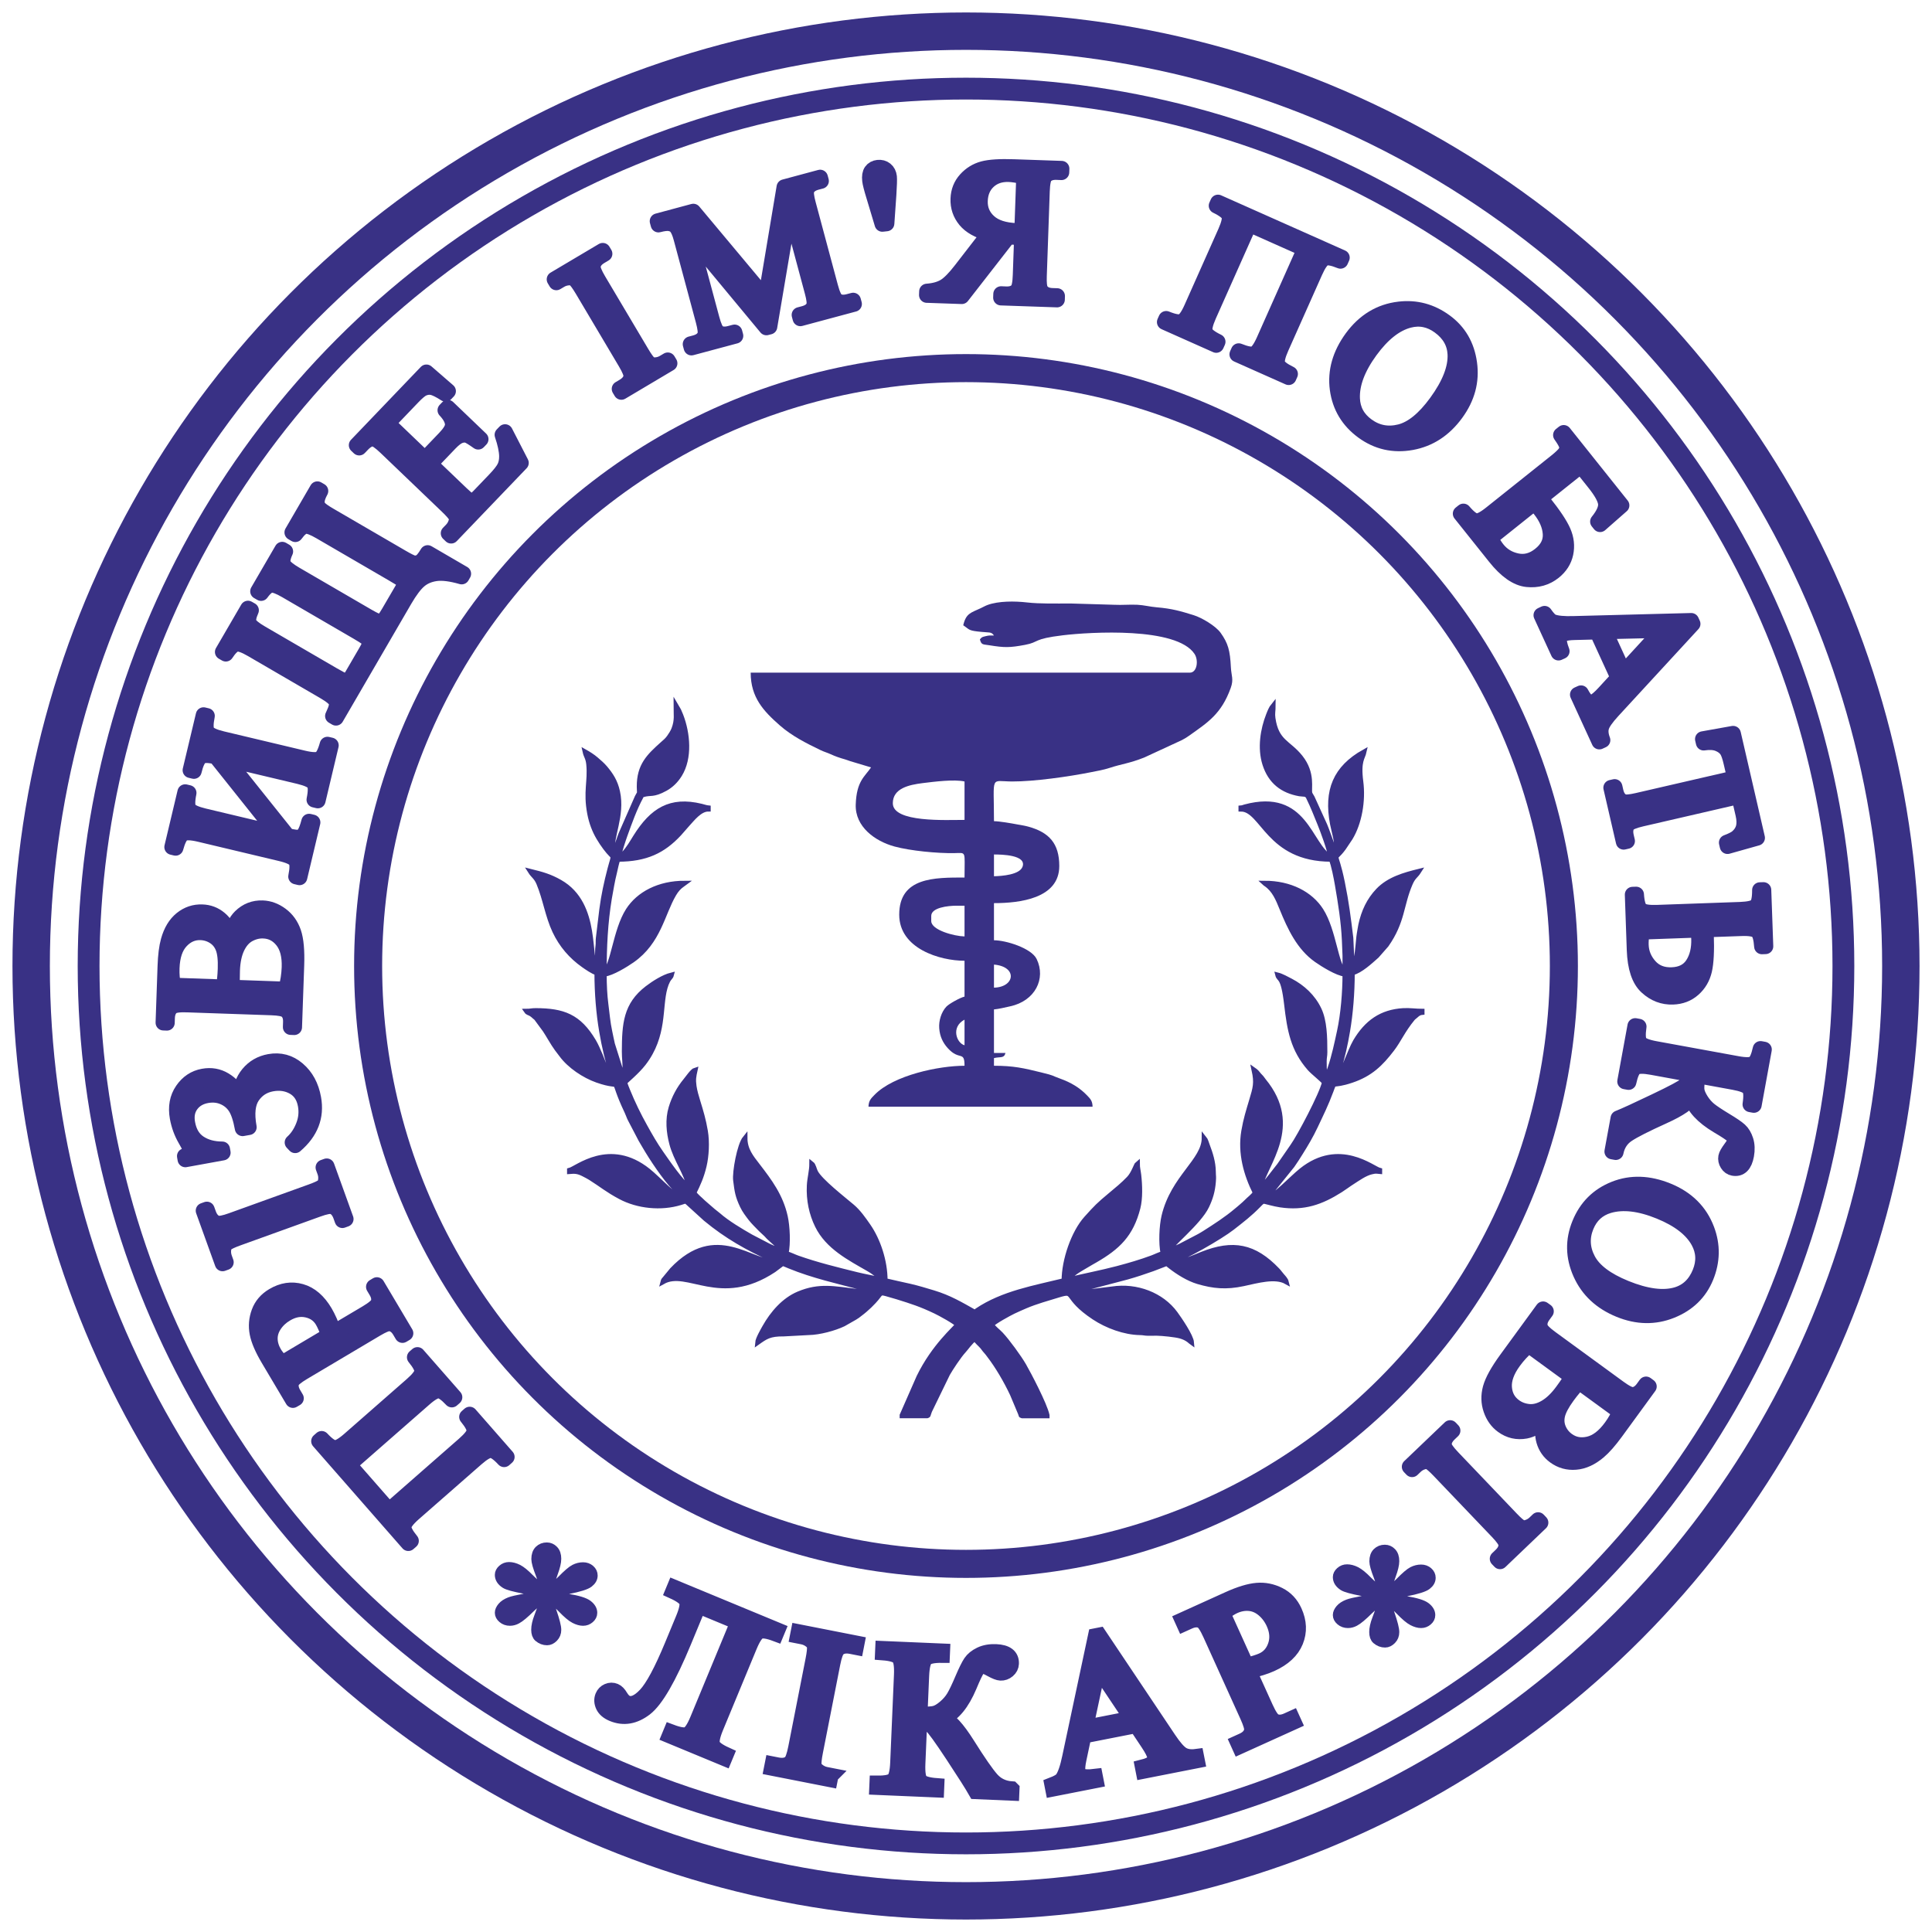 <?xml version="1.0" encoding="UTF-8"?>
<!DOCTYPE svg PUBLIC "-//W3C//DTD SVG 1.1//EN" "http://www.w3.org/Graphics/SVG/1.1/DTD/svg11.dtd">
<!-- Creator: CorelDRAW 2019 (64-Bit) -->
<svg xmlns="http://www.w3.org/2000/svg" xml:space="preserve" width="31mm" height="31mm" version="1.1" style="shape-rendering:geometricPrecision; text-rendering:geometricPrecision; image-rendering:optimizeQuality; fill-rule:evenodd; clip-rule:evenodd"
viewBox="0 0 3100 3100"
 xmlns:xlink="http://www.w3.org/1999/xlink"
 xmlns:xodm="http://www.corel.com/coreldraw/odm/2003">
 <defs>
  <style type="text/css">
   <![CDATA[
    .str0 {stroke:#393185;stroke-width:60;stroke-miterlimit:22.926}
    .str5 {stroke:#393185;stroke-width:45;stroke-miterlimit:22.926}
    .str1 {stroke:#393185;stroke-width:35;stroke-miterlimit:22.926}
    .str4 {stroke:#393185;stroke-width:25;stroke-miterlimit:22.926}
    .str2 {stroke:#393185;stroke-width:15;stroke-miterlimit:22.926}
    .str6 {stroke:#393185;stroke-width:7.62;stroke-miterlimit:22.926}
    .str3 {stroke:#393185;stroke-width:25;stroke-linecap:round;stroke-linejoin:round;stroke-miterlimit:22.926}
    .fil0 {fill:none}
    .fil2 {fill:none;fill-rule:nonzero}
    .fil3 {fill:#393185}
    .fil1 {fill:#393185;fill-rule:nonzero}
   ]]>
  </style>
 </defs>
 <g id="Слой_x0020_1">
  <g id="_1211364736">
   <circle class="fil0 str0" cx="1550" cy="1550" r="1500"/>
   <circle class="fil0 str1" cx="1550" cy="1550" r="1407.83"/>
   <circle class="fil0" cx="1550" cy="1550" r="873.65"/>
   <path class="fil1 str2" d="M872.68 2550.7c-0.56,-8.26 -2.44,-16.52 -5.71,-24.73 -4.6,-11.78 -6.9,-19.92 -6.9,-24.36 0,-6.29 1.67,-11.04 4.95,-14.31 3.34,-3.27 7.45,-4.87 12.4,-4.87 4.18,0 7.87,1.6 11.01,4.87 3.13,3.27 4.66,7.9 4.66,13.94 0,5.43 -1.81,12.95 -5.36,22.64 -3.62,9.74 -5.86,18.68 -6.69,26.82 7.53,-4.19 14.21,-9.31 20.2,-15.35 9.27,-9.5 16.17,-15.42 20.63,-17.7 4.52,-2.29 9.06,-3.4 13.72,-3.4 4.46,0 8.22,1.36 11.29,4.08 3.06,2.65 4.6,5.92 4.6,9.62 0,4.5 -2.23,8.45 -6.76,11.96 -4.46,3.45 -15.68,6.97 -33.65,10.49 -10.45,2.04 -19.16,4.38 -26.13,7.03 7.11,3.27 15.75,5.74 25.92,7.4 16.44,2.65 27.24,5.98 32.33,9.93 5.15,4.01 7.66,8.33 7.66,13.02 0,3.64 -1.53,6.72 -4.6,9.37 -3.06,2.65 -6.62,4.01 -10.66,4.01 -4.11,0 -8.64,-1.29 -13.58,-3.83 -4.95,-2.52 -11.71,-8.2 -20.14,-16.96 -5.57,-5.92 -12.47,-11.47 -20.83,-16.65 0.28,6.91 1.88,14.37 4.74,22.45 4.87,14.19 7.31,23.87 7.31,29.05 0,4.81 -1.6,8.88 -4.87,12.22 -3.28,3.32 -6.76,4.99 -10.38,4.99 -5.09,0 -9.62,-1.79 -13.73,-5.24 -2.85,-2.53 -4.25,-6.6 -4.25,-12.15 0,-5.74 1.53,-12.71 4.67,-20.85 3.13,-8.14 5.08,-13.75 5.92,-16.78 0.83,-3.08 1.6,-7.65 2.23,-13.69 -8.01,4.75 -15.05,9.93 -20.97,15.73 -9.96,9.87 -17.42,16.16 -22.51,18.81 -3.54,1.91 -7.17,2.9 -11,2.9 -4.6,0 -8.57,-1.42 -11.85,-4.19 -3.27,-2.78 -4.87,-5.8 -4.87,-9.19 0,-3.03 1.39,-6.17 4.18,-9.51 2.79,-3.32 6.97,-6.04 12.54,-8.2 3.69,-1.48 12.05,-3.39 25.08,-5.8 8.43,-1.54 16.72,-3.82 24.73,-6.84 -7.38,-3.27 -16.16,-5.8 -26.33,-7.59 -16.72,-3.14 -27.1,-5.98 -31.01,-8.51 -6.13,-3.95 -9.19,-8.82 -9.19,-14.43 0,-3.27 1.53,-6.23 4.59,-8.95 3.07,-2.71 6.62,-4.07 10.73,-4.07 4.46,0 9.2,1.24 14.29,3.77 5.02,2.53 11.29,7.64 18.74,15.29 7.52,7.65 15.12,13.57 22.85,17.76z"/>
   <path class="fil1" d="M559.99 2350.09l64.23 73.33 120.6 -105.67c10.4,-9.12 15.84,-16.27 16.3,-21.36 0.46,-5.13 -3.52,-12.79 -11.84,-22.94l4.33 -3.77 59.61 68.04 -4.32 3.82c-8.87,-9.56 -15.92,-14.41 -21.1,-14.72 -5.18,-0.26 -12.95,4.15 -23.36,13.27l-100.47 88c-10.41,9.13 -15.84,16.28 -16.25,21.47 -0.42,5.13 3.52,12.74 11.79,22.83l-4.33 3.77 -143.37 -163.74 4.28 -3.77c8.91,9.56 15.91,14.41 21.09,14.67 5.19,0.31 13.01,-4.16 23.41,-13.23l100.42 -88c10.4,-9.12 15.84,-16.27 16.25,-21.46 0.41,-5.13 -3.51,-12.74 -11.8,-22.84l4.34 -3.77 59.51 67.93 -4.33 3.77c-8.81,-9.4 -15.8,-14.31 -20.93,-14.61 -5.14,-0.31 -12.96,4.15 -23.42,13.33l-120.64 105.65z"/>
   <path id="_1" class="fil1" d="M535.56 2138.08l52.65 -31.21c11.32,-6.75 17.7,-12.19 18.94,-16.33 1.91,-5.68 0.86,-11.96 -3.2,-18.81l-4.12 -6.91 4.9 -2.94 45.98 77.42 -4.95 2.94 -4.02 -6.8c-4.55,-7.64 -10.29,-11.62 -17.18,-12 -3.81,-0.13 -10.87,2.88 -21.21,8.99l-116.68 69.27c-11.38,6.75 -17.75,12.14 -19.09,16.22 -1.81,5.78 -0.71,12.07 3.35,18.92l4.01 6.8 -4.94 2.89 -39.3 -66.19c-9.59,-16.18 -15.5,-29.9 -17.69,-41.21 -2.2,-11.31 -1.27,-22.53 2.83,-33.62 4.11,-11.09 11.61,-19.82 22.42,-26.24 14.76,-8.78 29.61,-11.06 44.67,-6.77 15,4.24 27.78,15.21 38.32,32.97 2.57,4.38 5.04,9.28 7.47,14.72 2.36,5.43 4.68,11.4 6.84,17.89zm-7.59 4.49c-1.89,-5.22 -3.72,-9.76 -5.44,-13.66 -1.73,-3.91 -3.33,-7.17 -4.88,-9.76 -5.47,-9.23 -13.81,-15.09 -24.94,-17.56 -11.14,-2.46 -22.39,-0.32 -33.72,6.48 -7.86,4.61 -14.16,10.52 -18.98,17.7 -4.77,7.17 -7.1,14.71 -6.99,22.54 0.15,7.83 2.49,15.49 6.88,22.97 2.72,4.53 6.99,9.85 12.91,15.94l75.16 -44.65z"/>
   <path id="_2" class="fil1" d="M518.87 1873.23l5.38 -1.94 30.54 84.69 -5.39 1.96 -2.48 -6.97c-2.98,-8.18 -7.51,-13.28 -13.61,-15.24 -3.92,-1.2 -11.85,0.3 -23.68,4.62l-127.71 46.05c-10.03,3.62 -16.41,6.64 -19.19,9.03 -2.05,1.87 -3.41,4.59 -4.12,8.24 -0.76,5.14 -0.29,10 1.38,14.7l2.49 6.97 -5.38 1.94 -30.54 -84.7 5.38 -1.94 2.59 7.17c2.92,8.03 7.4,13.07 13.5,15.04 3.98,1.29 11.91,-0.15 23.78,-4.47l127.71 -46.06c10.03,-3.62 16.41,-6.62 19.15,-9.03 2.04,-1.87 3.4,-4.63 4.06,-8.39 0.81,-5.04 0.41,-9.85 -1.27,-14.54l-2.59 -7.13z"/>
   <path id="_3" class="fil1" d="M357.53 1849.45l-60.12 10.93 -0.92 -5.35c6.37,-2.87 9.09,-7.2 8.01,-13.13 -0.41,-2.22 -2.65,-6.74 -6.74,-13.59 -6.24,-10.72 -10.51,-22.39 -12.83,-35 -3.07,-17.11 -0.39,-31.74 7.99,-43.98 8.38,-12.23 19.42,-19.62 33.14,-22.09 12.56,-2.3 23.97,-0.28 34.26,5.91 10.34,6.21 18.75,15.41 25.24,27.57 0.03,-14.5 4.34,-26.97 12.97,-37.5 8.69,-10.48 19.94,-16.98 33.76,-19.49 17.07,-3.09 32.23,0.98 45.39,12.27 13.17,11.24 21.55,26.69 25.09,46.34 5.28,29.19 -4.44,54.32 -29.17,75.4l-4.32 -4.57c7.5,-6.74 13.43,-15.54 17.73,-26.52 4.35,-10.99 5.47,-22.14 3.37,-33.59 -2.42,-13.5 -8.87,-23.17 -19.21,-29.06 -10.33,-5.82 -22.02,-7.58 -35.05,-5.22 -13.41,2.46 -23.92,9.22 -31.44,20.35 -7.54,11.18 -9.32,27.67 -5.37,49.55l-10.06 1.79c-2.83,-15.46 -6.57,-26.8 -11.24,-34.03 -4.67,-7.22 -11.1,-12.66 -19.32,-16.2 -8.19,-3.54 -17.12,-4.43 -26.82,-2.7 -11.18,2.01 -19.68,7.09 -25.6,15.2 -5.86,8.07 -7.77,18 -5.61,29.71 2.61,14.52 8.95,25.08 19.08,31.75 10.07,6.62 22.32,9.92 36.82,9.96l0.97 5.29z"/>
   <path id="_4" class="fil1" d="M369.87 1503.22c3.66,-14.44 8.94,-25.13 16.03,-32.12 9.84,-9.68 21.65,-14.28 35.35,-13.81 10.47,0.37 20.32,4.02 29.64,10.95 9.31,6.93 15.97,16.24 19.95,27.89 4.01,11.69 5.61,29.37 4.77,52.96l-3.49 99.17 -5.71 -0.21 0.25 -7.94c0.33,-8.73 -2.21,-15.13 -7.66,-19.15 -3.55,-2.49 -11.17,-3.97 -22.98,-4.39l-135.67 -4.7c-13.02,-0.47 -21.27,0.74 -24.76,3.6 -4.71,3.86 -7.15,9.79 -7.47,17.73l-0.26 7.94 -5.72 -0.21 3.17 -90.76c0.58,-16.94 2.28,-30.48 5.13,-40.64 4.24,-15.35 11.28,-26.94 20.95,-34.77 9.74,-7.83 20.75,-11.54 33.08,-11.06 10.52,0.32 19.84,3.86 27.89,10.58 8.09,6.67 13.97,16.35 17.51,28.94zm-11.15 80.91c0.84,-3.81 1.53,-8.15 2.05,-13.06 0.53,-4.88 0.9,-10.27 1.12,-16.14 0.52,-15.08 -0.69,-26.46 -3.72,-34.19 -2.95,-7.67 -7.72,-13.65 -14.33,-17.93 -6.57,-4.24 -13.81,-6.52 -21.76,-6.83 -12.27,-0.42 -22.96,4.24 -31.95,13.97 -9.05,9.68 -13.86,24.13 -14.55,43.34 -0.37,10.33 0.47,19.69 2.44,27.99l80.7 2.85zm100.33 3.49c3.22,-11.9 5.02,-23.66 5.44,-35.35 0.63,-18.68 -3.07,-33.07 -11.17,-43.18 -8.05,-10.1 -18.26,-15.34 -30.69,-15.76 -8.15,-0.32 -16.04,1.64 -23.76,5.82 -7.67,4.18 -13.87,11.17 -18.57,21.06 -4.66,9.84 -7.25,22.17 -7.78,36.94 -0.21,6.4 -0.31,11.91 -0.26,16.45 0.05,4.55 0.27,8.2 0.69,11.01l86.1 3.01z"/>
   <path id="_5" class="fil1" d="M346.44 1213.9c-12.26,-2.95 -20.52,-2.82 -24.71,0.4 -4.19,3.16 -7.75,10.82 -10.6,22.88l-5.61 -1.35 21.08 -88.46 5.55 1.34c-2.57,12.75 -2.49,21.32 0.3,25.67 2.74,4.4 10.87,8.18 24.35,11.4l129.93 30.9c13.48,3.22 22.42,3.46 26.87,0.83 4.45,-2.68 8.39,-10.3 11.82,-22.82l5.55 1.29 -21.03 88.51 -5.6 -1.34c2.69,-13.06 2.61,-21.79 -0.23,-26.2 -2.79,-4.35 -10.94,-8.12 -24.25,-11.35l-117.28 -27.89 98.92 123.72c8.77,1.99 14.76,2.8 17.98,2.44 3.18,-0.36 6.1,-2.25 8.75,-5.69 2.61,-3.48 5.22,-10.09 7.74,-19.93l5.6 1.35 -20.97 88.2 -5.6 -1.34c2.63,-12.75 2.55,-21.32 -0.24,-25.73 -2.79,-4.34 -10.92,-8.17 -24.35,-11.34l-129.98 -30.95c-13.43,-3.17 -22.37,-3.47 -26.88,-0.84 -4.45,2.69 -8.34,10.3 -11.77,22.88l-5.6 -1.34 20.97 -88.19 5.61 1.33c-2.64,12.86 -2.55,21.49 0.24,25.88 2.74,4.35 10.87,8.13 24.35,11.35l117.7 28.01 -98.61 -123.62z"/>
   <path id="_6" class="fil1" d="M539.09 1151.76l-4.97 -2.92c0.16,-0.48 0.95,-2.23 2.33,-5.24 3.45,-7.19 4.57,-13 3.31,-17.4 -1.27,-4.4 -8.03,-10.12 -20.3,-17.23l-115.36 -67.11c-11.69,-6.79 -20,-9.71 -24.97,-8.71 -4.92,1 -10.53,6.28 -16.8,15.8l-4.96 -2.86 40.53 -69.69 4.96 2.86c-4.19,9.31 -5.31,16.13 -3.41,20.54 1.89,4.39 8.45,9.85 19.61,16.31l115.36 67.11c9.2,5.36 15.23,8.44 18.09,9.18 2.85,0.75 5.08,0.54 6.72,-0.57 1.58,-1.16 4.08,-4.55 7.32,-10.2l20.58 -35.37c5.19,-8.88 7.53,-14.6 7.06,-17.04 -0.47,-2.43 -7.08,-7.35 -19.77,-14.73l-115.37 -67.11c-10.89,-6.31 -18.76,-9.29 -23.69,-8.92 -4.87,0.41 -10.38,4.8 -16.42,13.2l-4.97 -2.87 38.88 -66.88 4.98 2.92c-4.26,9.36 -5.37,16.24 -3.37,20.63 2.06,4.4 8.56,9.81 19.55,16.23l115.37 67.1c11.79,6.85 19.09,10.04 21.84,9.61 2.75,-0.42 7.04,-5.65 12.83,-15.65l21.01 -36c2.81,-4.92 4.29,-8.41 4.3,-10.41 0.06,-2.02 -0.68,-3.72 -2.12,-5.09 -1.48,-1.38 -7.44,-5.14 -17.86,-11.19l-115.36 -67.11c-11.11,-6.46 -19.04,-9.44 -23.86,-8.97 -4.82,0.51 -10.27,4.9 -16.32,13.25l-4.91 -2.91 40.32 -69.42 4.97 2.91c-3.67,6.72 -5.58,12.26 -5.75,16.66 -0.16,4.39 1.1,8.05 3.74,10.96 2.7,2.92 8.25,6.84 16.77,11.77l115.36 67.11c9.36,5.47 15.6,8.54 18.61,9.23 3.08,0.7 6.45,0.33 10.12,-1.14 3.64,-1.43 8.05,-6.5 13.13,-15.12l57.21 33.31 -2.6 4.55c-17.13,-4.94 -31,-6.66 -41.58,-5.19 -10.58,1.52 -19.48,5.32 -26.63,11.45 -7.16,6.12 -15,16.59 -23.65,31.4l-109.86 188.96z"/>
   <path id="_7" class="fil1" d="M621.88 679.08l59.93 57.44 31.94 -33.35c8.29,-8.65 12.51,-15.69 12.7,-21.09 0.31,-7.14 -3.68,-15.13 -11.91,-23.84l3.97 -4.14 52.81 50.59 -3.96 4.13c-8.43,-6.01 -14.15,-9.5 -17.21,-10.49 -3.93,-1.16 -8.05,-0.89 -12.49,0.71 -4.45,1.65 -9.68,5.63 -15.75,11.94l-31.94 33.35 50.01 47.9c6.73,6.43 11.08,10.07 13.09,10.87 2.06,0.79 4.19,0.83 6.51,0.19 2.28,-0.69 5.39,-3.14 9.4,-7.27l24.66 -25.72c8.24,-8.59 13.56,-15.37 16.09,-20.41 2.53,-5.02 3.73,-11.01 3.67,-17.94 -0.18,-9.05 -2.58,-20.47 -7.27,-34.28l4.27 -4.45 25.51 49.53 -112.04 116.87 -4.13 -3.96 5.18 -5.35c3.42,-3.61 5.8,-7.8 7.16,-12.66 1.11,-3.5 0.83,-6.84 -0.71,-10.01 -1.59,-3.12 -6.05,-8.24 -13.42,-15.32l-98.53 -94.4c-9.65,-9.23 -16.48,-13.93 -20.61,-14.12 -5.55,-0.21 -11.32,2.87 -17.34,9.13l-5.12 5.35 -4.13 -3.95 111.98 -116.93 34.82 30.19 -4.16 4.35c-9.48,-6.07 -16.64,-9.59 -21.4,-10.54 -4.82,-0.99 -9.79,-0.35 -14.92,1.89 -4.02,1.91 -9.62,6.64 -16.8,14.16l-39.86 41.63z"/>
   <path id="_8" class="fil1" d="M1071.48 578.06l2.95 4.9 -77.42 45.99 -2.95 -4.96 6.43 -3.8c7.43,-4.45 11.58,-9.81 12.38,-16.17 0.45,-4.14 -2.57,-11.57 -8.99,-22.43l-69.27 -116.74c-5.47,-9.12 -9.64,-14.8 -12.5,-17.06 -2.24,-1.73 -5.15,-2.56 -8.87,-2.48 -5.18,0.2 -9.93,1.55 -14.14,4.07l-6.43 3.8 -2.95 -4.95 77.43 -45.94 2.94 4.9 -6.54 3.91c-7.38,4.34 -11.47,9.7 -12.22,16.07 -0.55,4.18 2.41,11.68 8.83,22.53l69.28 116.68c5.46,9.17 9.63,14.86 12.51,17.12 2.23,1.68 5.2,2.5 9,2.43 5.09,-0.15 9.73,-1.5 14,-4.02l6.53 -3.85z"/>
   <path id="_9" class="fil1" d="M1229.77 525.46l-124.23 -149.68 36.4 135.57c3.33,12.46 6.76,19.9 10.29,22.25 4.84,3.23 11.24,3.75 19.2,1.59l7.21 -1.9 1.48 5.53 -70.63 18.94 -1.5 -5.53 7.17 -1.89c8.58,-2.31 13.96,-6.55 16.18,-12.73 1.36,-3.74 0.47,-11.32 -2.55,-22.72l-35.59 -132.54c-2.41,-9.01 -5.16,-15.23 -8.25,-18.69 -2.15,-2.51 -5.36,-4.23 -9.64,-5.17 -4.28,-0.93 -10.53,-0.29 -18.8,1.91l-1.49 -5.51 57.44 -15.46 116.27 139.04 29.79 -178.2 57.43 -15.45 1.5 5.57 -7 1.84c-8.71,2.37 -14.14,6.61 -16.35,12.73 -1.31,3.8 -0.47,11.37 2.61,22.72l35.57 132.6c3.34,12.46 6.83,19.9 10.46,22.2 4.78,3.21 11.19,3.74 19.19,1.59l7 -1.85 1.5 5.52 -86.19 23.15 -1.49 -5.57 7.21 -1.9c8.65,-2.36 14.02,-6.55 16.14,-12.73 1.36,-3.74 0.52,-11.32 -2.57,-22.72l-36.39 -135.55 -32.44 191.77 -4.93 1.27z"/>
   <path id="_10" class="fil1" d="M1415.77 359.34l-13.42 -44.67c-3.81,-12.34 -5.93,-20.72 -6.43,-25.16 -0.72,-6.57 0.05,-11.49 2.4,-14.75 2.34,-3.28 5.84,-5.21 10.45,-5.73 4.6,-0.5 8.62,0.58 11.99,3.25 3.37,2.71 5.31,6.53 5.87,11.46 0.41,3.81 0.14,13.27 -0.83,28.46l-3.25 46.39 -6.78 0.75z"/>
   <path id="_11" class="fil1" d="M1487.12 473.39l56.1 1.96 74.49 -95.68c5.24,0.37 9.53,0.63 12.87,0.74 1.32,0.05 2.75,0.05 4.34,0.05 1.53,0.01 3.12,0 4.81,-0.05l-2.16 61.01c-0.42,13.23 -2.17,21.38 -5.19,24.51 -4.08,4.39 -10.05,6.45 -17.89,6.19l-8.2 -0.32 -0.21 5.77 90.01 3.11 0.16 -5.72 -7.88 -0.26c-8.9,-0.32 -15.14,-3.44 -18.74,-9.37 -2.06,-3.27 -2.91,-10.9 -2.48,-22.86l4.74 -135.68c0.49,-13.22 2.17,-21.37 5.19,-24.49 4.18,-4.4 10.26,-6.46 18.21,-6.2l7.88 0.33 0.21 -5.78 -76.52 -2.64c-22.28,-0.79 -38.79,0.27 -49.47,3.13 -10.7,2.91 -19.9,8.57 -27.57,17.04 -7.67,8.47 -11.75,18.74 -12.17,30.85 -0.47,12.91 3.39,24.24 11.43,34.03 8.09,9.78 20.9,16.98 38.42,21.48l-45.45 58.74c-10.42,13.5 -19.26,22.38 -26.51,26.67 -7.31,4.29 -16.67,6.88 -28.2,7.73l-0.22 5.71zm152.92 -102.72c-1.96,-0.1 -3.65,-0.1 -5.13,-0.1 -1.43,0 -2.59,0 -3.54,-0.06 -20.01,-0.68 -34.98,-5.55 -44.83,-14.6 -9.89,-9.05 -14.6,-20.27 -14.12,-33.65 0.47,-13.12 4.91,-23.65 13.43,-31.59 8.52,-7.89 19.53,-11.65 33.02,-11.17 5.98,0.21 14.08,1.47 24.24,3.81l-3.07 87.36z"/>
   <path id="_12" class="fil1" d="M2093.6 399.4l-89.01 -39.63 -65.24 146.48c-5.6,12.64 -7.56,21.43 -5.81,26.24 1.74,4.87 8.51,10.16 20.32,15.88l-2.34 5.23 -82.66 -36.82 2.34 -5.24c12.06,4.92 20.48,6.4 25.3,4.49 4.81,-1.95 10.05,-9.2 15.66,-21.85l54.33 -122.03c5.61,-12.65 7.57,-21.37 5.77,-26.25 -1.8,-4.86 -8.57,-10.15 -20.27,-15.82l2.33 -5.23 198.87 88.52 -2.33 5.24c-12.07,-4.92 -20.48,-6.4 -25.3,-4.51 -4.81,1.97 -10.04,9.27 -15.66,21.92l-54.34 121.97c-5.61,12.65 -7.57,21.44 -5.76,26.3 1.79,4.87 8.57,10.11 20.26,15.78l-2.33 5.23 -82.49 -36.72 2.32 -5.24c11.96,4.87 20.32,6.35 25.14,4.5 4.76,-1.91 10,-9.21 15.66,-21.91l65.24 -146.53z"/>
   <path id="_13" class="fil1" d="M2318.56 516.02c22.06,16.04 35.07,38.38 38.97,66.9 3.96,28.53 -3.2,55.3 -21.51,80.37 -18.8,25.77 -42.57,41.26 -71.31,46.43 -28.68,5.12 -54.61,-0.76 -77.72,-17.59 -23.38,-17.1 -36.98,-39.71 -40.78,-67.97 -3.74,-28.21 3.99,-55.51 23.21,-81.9 19.71,-26.93 44.96,-42.27 75.75,-45.85 26.73,-3.17 51.22,3.41 73.39,19.61zm-9.05 7.4c-15.19,-11.11 -31.48,-14.35 -48.89,-9.81 -21.71,5.71 -42.4,22.06 -62.15,49.08 -20.22,27.73 -29.87,53.38 -28.87,76.98 0.78,17.99 8.66,32.45 23.64,43.35 15.92,11.66 33.64,15.05 53.12,10.18 19.47,-4.86 38.96,-20.67 58.55,-47.49 21.17,-29.04 31.29,-54.87 30.25,-77.51 -0.9,-18.05 -9.41,-32.97 -25.65,-44.78z"/>
   <path id="_14" class="fil1" d="M2601.92 810.92l-34.5 30.31 -3.48 -4.35c9.56,-11.87 13.78,-21.76 12.64,-29.65 -1.14,-7.88 -7.18,-18.7 -18.14,-32.39l-22.03 -27.64 -65.05 51.95 5.22 6.53c16.07,20.11 26.59,35.86 31.58,47.36 4.99,11.51 6.27,23.05 3.85,34.73 -2.47,11.68 -8.75,21.51 -18.82,29.57 -12.21,9.75 -26.52,13.77 -42.92,12.08 -16.44,-1.7 -33.5,-13.61 -51.15,-35.74l-55.49 -69.51 4.46 -3.58c8.49,9.92 15.3,15.13 20.43,15.62 5.18,0.55 13.19,-3.55 23.96,-12.19l104.42 -83.3c8.28,-6.65 13.44,-11.7 15.4,-15.25 1.97,-3.48 2.51,-7.02 1.63,-10.67 -0.94,-3.61 -4.04,-9.18 -9.42,-16.71l4.51 -3.59 92.9 116.42zm-210.95 52.41c4.52,8 8.37,14 11.53,17.92 7.95,9.98 18.41,16.31 31.47,19.06 13,2.74 25.4,-0.55 37.08,-9.93 12.15,-9.64 17.75,-21 16.89,-34.08 -0.86,-13.06 -6.43,-26.05 -16.75,-39 -2.9,-3.61 -6.11,-7.06 -9.75,-10.25l-70.47 56.28z"/>
   <path id="_15" class="fil1" d="M2596.59 1087.53l-33.94 -73.99 -36.08 0.91c-8.9,0.21 -15.13,1.15 -18.83,2.81 -2.91,1.34 -4.84,3.9 -5.78,7.71 -0.92,3.77 0.38,10.42 4,19.93l-5.24 2.35 -27.61 -60.1 5.22 -2.42c5.08,7.33 9.28,11.64 12.62,13 6.69,2.71 18.28,3.81 34.74,3.28l188.03 -4.89 2.25 4.9 -128.37 139.37c-10.3,11.22 -16.39,19.9 -18.15,25.99 -1.81,6.09 -1.14,13.19 1.93,21.2l-5.17 2.37 -34.59 -75.37 5.22 -2.35c3.86,7.39 7.48,11.97 10.88,13.64 3.39,1.67 6.62,1.81 9.69,0.41 4.16,-1.93 9.79,-6.77 17,-14.6l22.18 -24.15zm8.63 -8.73l62.3 -67.81 -92.44 2.15 30.14 65.66z"/>
   <path id="_16" class="fil1" d="M2819.44 1344.38l-47.52 13.39 -1.32 -5.77c8.2,-3.06 13.91,-5.97 17.08,-8.72 5.13,-4.45 8.47,-9.59 10.06,-15.4 1.53,-5.83 1.37,-12.97 -0.58,-21.44l-6.68 -28.84 -156.41 36.11c-12.6,2.91 -20.11,6.09 -22.6,9.53 -3.38,4.81 -4.12,11.16 -2.28,19.15l1.65 7.09 -5.61 1.28 -20.06 -86.84 5.61 -1.27 1.64 7.25c2,8.68 6.09,14.18 12.12,16.62 3.75,1.48 11.37,0.84 22.8,-1.81l156.48 -36.1 -5.73 -24.61c-2.17,-9.57 -4.44,-16.19 -6.82,-19.89 -3.12,-4.82 -7.83,-8.41 -14.13,-10.9 -6.29,-2.49 -14.13,-2.97 -23.55,-1.54l-1.32 -5.76 48.58 -8.69 38.59 167.16z"/>
   <path id="_17" class="fil1" d="M2737.12 1491.45l0.28 8.36c0.91,25.72 -0.04,44.66 -2.83,56.83 -2.85,12.23 -8.72,22.28 -17.66,30.18 -8.88,7.94 -19.83,12.13 -32.69,12.56 -15.61,0.53 -29.48,-4.75 -41.65,-15.91 -12.23,-11.1 -18.81,-30.84 -19.83,-59.15l-3.12 -88.89 5.71 -0.17c0.86,12.97 3.24,21.22 7.11,24.72 3.8,3.48 12.64,4.96 26.51,4.48l133.51 -4.74c13.81,-0.55 22.54,-2.61 26.13,-6.37 3.55,-3.76 5.34,-12.12 5.28,-25.19l5.72 -0.16 3.22 90.43 -5.71 0.21c-0.91,-13.01 -3.24,-21.27 -7.11,-24.7 -3.81,-3.5 -12.65,-5.03 -26.51,-4.48l-56.36 1.99zm-102.81 3.66c-1.16,9.1 -1.63,16.19 -1.42,21.28 0.43,12.69 5.05,24.01 13.89,34 8.84,9.95 20.75,14.71 35.72,14.16 15.45,-0.53 26.77,-6.31 33.86,-17.32 7.14,-11.01 10.35,-24.77 9.82,-41.27 -0.17,-4.66 -0.74,-9.37 -1.75,-14.08l-90.12 3.23z"/>
   <path id="_18" class="fil1" d="M2592.58 1848.73l-5.67 -1.03 9.81 -53.34c10.29,-4.08 29.98,-13.08 59,-27.01 29.08,-13.87 45.38,-22.59 48.91,-26.15 3.52,-3.57 6.14,-9.46 7.72,-17.67l-61.71 -11.29c-13.61,-2.52 -22.61,-2.31 -26.87,0.52 -4.33,2.84 -7.83,10.69 -10.61,23.51l-5.67 -1.02 16.31 -89.05 5.62 1.02c-1.89,12.82 -1.36,21.33 1.58,25.61 2.93,4.27 11.26,7.66 24.97,10.17l131.38 24.01c13.62,2.52 22.55,2.31 26.88,-0.58 4.32,-2.88 7.82,-10.68 10.61,-23.45l5.62 1.02 -16.27 89.05 -5.67 -1.03c1.99,-13.02 1.41,-21.59 -1.57,-25.75 -3.04,-4.17 -11.32,-7.51 -24.94,-9.97l-57.63 -10.56c-1.95,11.07 -2.59,18.9 -1.98,23.39 0.55,4.55 2.81,9.93 6.7,16.15 3.91,6.23 8.43,11.39 13.49,15.54 5.05,4.1 13.6,9.82 25.59,17.05 11.27,6.77 19.02,12.06 23.17,15.8 4.2,3.78 7.41,9.17 9.67,16.19 2.22,7.03 2.52,14.96 0.94,23.8 -2.87,15.63 -9.83,22.45 -20.8,20.44 -3.86,-0.71 -6.88,-2.86 -9.18,-6.5 -2.3,-3.59 -3.06,-7.39 -2.35,-11.37 0.52,-2.85 3.03,-7.32 7.5,-13.42 4.04,-5.38 6.24,-9.2 6.7,-11.53 0.57,-3.28 -0.62,-6.35 -3.59,-9.35 -2.99,-2.94 -10.96,-8.24 -23.91,-15.84 -24.26,-14.51 -38.48,-29.99 -42.7,-46.43 -3.34,8.97 -18.31,19.43 -45.02,31.48 -28.23,12.76 -47.33,22.44 -57.24,29.06 -9.97,6.57 -16.21,16.08 -18.79,28.53z"/>
   <path id="_19" class="fil1" d="M2737.22 2048.92c-10.29,25.23 -28.83,43.19 -55.51,53.91 -26.74,10.72 -54.46,10.2 -83.14,-1.47 -29.56,-12.04 -50.28,-31.38 -62.22,-57.96 -11.93,-26.63 -12.48,-53.19 -1.65,-79.69 10.88,-26.77 29.58,-45.38 56.04,-55.88 26.42,-10.45 54.79,-9.51 85.04,2.8 30.89,12.57 51.82,33.34 62.74,62.35 9.5,25.15 9.05,50.49 -1.3,75.94zm-9.35 -7c7.05,-17.4 6.28,-34.02 -2.33,-49.8 -10.72,-19.65 -31.6,-35.8 -62.6,-48.43 -31.74,-12.95 -58.94,-16.11 -81.65,-9.46 -17.2,5.11 -29.33,16.22 -36.33,33.35 -7.43,18.3 -6.44,36.29 2.96,53.98 9.39,17.73 29.44,32.84 60.16,45.36 33.28,13.54 60.79,17.1 82.49,10.68 17.31,-5.22 29.71,-17.12 37.3,-35.68z"/>
   <path id="_20" class="fil1" d="M2479.29 2278.19c-11.06,9.93 -21.54,15.81 -31.28,17.66 -13.59,2.48 -25.98,-0.34 -37.03,-8.43 -8.46,-6.15 -14.6,-14.71 -18.41,-25.73 -3.8,-10.95 -4.11,-22.38 -0.88,-34.29 3.29,-11.9 11.86,-27.4 25.79,-46.5l58.5 -80.15 4.66 3.34 -4.66 6.4c-5.18,7.09 -6.68,13.87 -4.41,20.21 1.54,4.08 7.04,9.59 16.57,16.52l109.71 80.06c10.54,7.67 18.04,11.33 22.54,10.91 6.08,-0.58 11.43,-4.08 16.15,-10.53l4.65 -6.4 4.61 3.4 -53.53 73.37c-10.01,13.7 -19.01,23.96 -27.06,30.78 -12.17,10.31 -24.45,15.97 -36.88,16.97 -12.49,1.06 -23.66,-2.07 -33.61,-9.32 -8.51,-6.2 -14.23,-14.36 -17.18,-24.46 -2.96,-10.05 -2.37,-21.32 1.75,-33.81zm54.65 -60.68c-2.81,2.64 -5.83,5.88 -9.01,9.63 -3.18,3.76 -6.51,7.98 -10,12.75 -8.9,12.17 -14.24,22.33 -16.1,30.37 -1.86,8.03 -1.29,15.66 1.79,22.91 3.06,7.19 7.78,13.18 14.22,17.84 9.95,7.25 21.38,9.38 34.29,6.41 12.92,-2.95 25.04,-12.2 36.36,-27.76 6.09,-8.36 10.65,-16.51 13.72,-24.54l-65.27 -47.61zm-81.16 -59.25c-9.31,8.05 -17.41,16.78 -24.29,26.24 -11.02,15.08 -16,29.1 -15,42.01 1,12.86 6.5,22.97 16.55,30.28 6.56,4.82 14.23,7.68 22.97,8.53 8.73,0.84 17.77,-1.48 27.2,-7.03 9.42,-5.55 18.47,-14.28 27.2,-26.24 3.77,-5.12 6.89,-9.63 9.43,-13.43 2.5,-3.81 4.39,-6.98 5.61,-9.52l-69.67 -50.84z"/>
   <path id="_21" class="fil1" d="M2265.77 2357.6l-3.96 -4.13 65.03 -62.17 3.96 4.19 -5.35 5.12c-6.25,5.97 -9.07,12.15 -8.44,18.5 0.52,4.14 5.11,10.71 13.83,19.82l93.7 98.12c7.34,7.68 12.67,12.3 16,13.78 2.54,1.18 5.61,1.34 9.21,0.44 4.98,-1.31 9.26,-3.74 12.88,-7.12l5.35 -5.17 3.95 4.18 -65.03 62.17 -3.96 -4.18 5.46 -5.23c6.2,-5.92 8.96,-12.05 8.34,-18.46 -0.42,-4.13 -5.01,-10.8 -13.67,-19.86l-93.75 -98.13c-7.35,-7.68 -12.68,-12.29 -16.01,-13.83 -2.54,-1.17 -5.61,-1.23 -9.32,-0.34 -4.92,1.32 -9.16,3.64 -12.76,7.07l-5.46 5.23z"/>
   <path id="_22" class="fil2 str3" d="M559.99 2350.09l64.23 73.33 120.6 -105.67c10.4,-9.12 15.84,-16.27 16.3,-21.36 0.46,-5.13 -3.52,-12.79 -11.84,-22.94l4.33 -3.77 59.61 68.04 -4.32 3.82c-8.87,-9.56 -15.92,-14.41 -21.1,-14.72 -5.18,-0.26 -12.95,4.15 -23.36,13.27l-100.47 88c-10.41,9.13 -15.84,16.28 -16.25,21.47 -0.42,5.13 3.52,12.74 11.79,22.83l-4.33 3.77 -143.37 -163.74 4.28 -3.77c8.91,9.56 15.91,14.41 21.09,14.67 5.19,0.31 13.01,-4.16 23.41,-13.23l100.42 -88c10.4,-9.12 15.84,-16.27 16.25,-21.46 0.41,-5.13 -3.51,-12.74 -11.8,-22.84l4.34 -3.77 59.51 67.93 -4.33 3.77c-8.81,-9.4 -15.8,-14.31 -20.93,-14.61 -5.14,-0.31 -12.96,4.15 -23.42,13.33l-120.64 105.65z"/>
   <path id="_23" class="fil2 str3" d="M535.56 2138.08l52.65 -31.21c11.32,-6.75 17.7,-12.19 18.94,-16.33 1.91,-5.68 0.86,-11.96 -3.2,-18.81l-4.12 -6.91 4.9 -2.94 45.98 77.42 -4.95 2.94 -4.02 -6.8c-4.55,-7.64 -10.29,-11.62 -17.18,-12 -3.81,-0.13 -10.87,2.88 -21.21,8.99l-116.68 69.27c-11.38,6.75 -17.75,12.14 -19.09,16.22 -1.81,5.78 -0.71,12.07 3.35,18.92l4.01 6.8 -4.94 2.89 -39.3 -66.19c-9.59,-16.18 -15.5,-29.9 -17.69,-41.21 -2.2,-11.31 -1.27,-22.53 2.83,-33.62 4.11,-11.09 11.61,-19.82 22.42,-26.24 14.76,-8.78 29.61,-11.06 44.67,-6.77 15,4.24 27.78,15.21 38.32,32.97 2.57,4.38 5.04,9.28 7.47,14.72 2.36,5.43 4.68,11.4 6.84,17.89zm-7.59 4.49c-1.89,-5.22 -3.72,-9.76 -5.44,-13.66 -1.73,-3.91 -3.33,-7.17 -4.88,-9.76 -5.47,-9.23 -13.81,-15.09 -24.94,-17.56 -11.14,-2.46 -22.39,-0.32 -33.72,6.48 -7.86,4.61 -14.16,10.52 -18.98,17.7 -4.77,7.17 -7.1,14.71 -6.99,22.54 0.15,7.83 2.49,15.49 6.88,22.97 2.72,4.53 6.99,9.85 12.91,15.94l75.16 -44.65z"/>
   <path id="_24" class="fil2 str3" d="M518.87 1873.23l5.38 -1.94 30.54 84.69 -5.39 1.96 -2.48 -6.97c-2.98,-8.18 -7.51,-13.28 -13.61,-15.24 -3.92,-1.2 -11.85,0.3 -23.68,4.62l-127.71 46.05c-10.03,3.62 -16.41,6.64 -19.19,9.03 -2.05,1.87 -3.41,4.59 -4.12,8.24 -0.76,5.14 -0.29,10 1.38,14.7l2.49 6.97 -5.38 1.94 -30.54 -84.7 5.38 -1.94 2.59 7.17c2.92,8.03 7.4,13.07 13.5,15.04 3.98,1.29 11.91,-0.15 23.78,-4.47l127.71 -46.06c10.03,-3.62 16.41,-6.62 19.15,-9.03 2.04,-1.87 3.4,-4.63 4.06,-8.39 0.81,-5.04 0.41,-9.85 -1.27,-14.54l-2.59 -7.13z"/>
   <path id="_25" class="fil2 str3" d="M357.53 1849.45l-60.12 10.93 -0.92 -5.35c6.37,-2.87 9.09,-7.2 8.01,-13.13 -0.41,-2.22 -2.65,-6.74 -6.74,-13.59 -6.24,-10.72 -10.51,-22.39 -12.83,-35 -3.07,-17.11 -0.39,-31.74 7.99,-43.98 8.38,-12.23 19.42,-19.62 33.14,-22.09 12.56,-2.3 23.97,-0.28 34.26,5.91 10.34,6.21 18.75,15.41 25.24,27.57 0.03,-14.5 4.34,-26.97 12.97,-37.5 8.69,-10.48 19.94,-16.98 33.76,-19.49 17.07,-3.09 32.23,0.98 45.39,12.27 13.17,11.24 21.55,26.69 25.09,46.34 5.28,29.19 -4.44,54.32 -29.17,75.4l-4.32 -4.57c7.5,-6.74 13.43,-15.54 17.73,-26.52 4.35,-10.99 5.47,-22.14 3.37,-33.59 -2.42,-13.5 -8.87,-23.17 -19.21,-29.06 -10.33,-5.82 -22.02,-7.58 -35.05,-5.22 -13.41,2.46 -23.92,9.22 -31.44,20.35 -7.54,11.18 -9.32,27.67 -5.37,49.55l-10.06 1.79c-2.83,-15.46 -6.57,-26.8 -11.24,-34.03 -4.67,-7.22 -11.1,-12.66 -19.32,-16.2 -8.19,-3.54 -17.12,-4.43 -26.82,-2.7 -11.18,2.01 -19.68,7.09 -25.6,15.2 -5.86,8.07 -7.77,18 -5.61,29.71 2.61,14.52 8.95,25.08 19.08,31.75 10.07,6.62 22.32,9.92 36.82,9.96l0.97 5.29z"/>
   <path id="_26" class="fil2 str3" d="M369.87 1503.22c3.66,-14.44 8.94,-25.13 16.03,-32.12 9.84,-9.68 21.65,-14.28 35.35,-13.81 10.47,0.37 20.32,4.02 29.64,10.95 9.31,6.93 15.97,16.24 19.95,27.89 4.01,11.69 5.61,29.37 4.77,52.96l-3.49 99.17 -5.71 -0.21 0.25 -7.94c0.33,-8.73 -2.21,-15.13 -7.66,-19.15 -3.55,-2.49 -11.17,-3.97 -22.98,-4.39l-135.67 -4.7c-13.02,-0.47 -21.27,0.74 -24.76,3.6 -4.71,3.86 -7.15,9.79 -7.47,17.73l-0.26 7.94 -5.72 -0.21 3.17 -90.76c0.58,-16.94 2.28,-30.48 5.13,-40.64 4.24,-15.35 11.28,-26.94 20.95,-34.77 9.74,-7.83 20.75,-11.54 33.08,-11.06 10.52,0.32 19.84,3.86 27.89,10.58 8.09,6.67 13.97,16.35 17.51,28.94zm-11.15 80.91c0.84,-3.81 1.53,-8.15 2.05,-13.06 0.53,-4.88 0.9,-10.27 1.12,-16.14 0.52,-15.08 -0.69,-26.46 -3.72,-34.19 -2.95,-7.67 -7.72,-13.65 -14.33,-17.93 -6.57,-4.24 -13.81,-6.52 -21.76,-6.83 -12.27,-0.42 -22.96,4.24 -31.95,13.97 -9.05,9.68 -13.86,24.13 -14.55,43.34 -0.37,10.33 0.47,19.69 2.44,27.99l80.7 2.85zm100.33 3.49c3.22,-11.9 5.02,-23.66 5.44,-35.35 0.63,-18.68 -3.07,-33.07 -11.17,-43.18 -8.05,-10.1 -18.26,-15.34 -30.69,-15.76 -8.15,-0.32 -16.04,1.64 -23.76,5.82 -7.67,4.18 -13.87,11.17 -18.57,21.06 -4.66,9.84 -7.25,22.17 -7.78,36.94 -0.21,6.4 -0.31,11.91 -0.26,16.45 0.05,4.55 0.27,8.2 0.69,11.01l86.1 3.01z"/>
   <path id="_27" class="fil2 str3" d="M346.44 1213.9c-12.26,-2.95 -20.52,-2.82 -24.71,0.4 -4.19,3.16 -7.75,10.82 -10.6,22.88l-5.61 -1.35 21.08 -88.46 5.55 1.34c-2.57,12.75 -2.49,21.32 0.3,25.67 2.74,4.4 10.87,8.18 24.35,11.4l129.93 30.9c13.48,3.22 22.42,3.46 26.87,0.83 4.45,-2.68 8.39,-10.3 11.82,-22.82l5.55 1.29 -21.03 88.51 -5.6 -1.34c2.69,-13.06 2.61,-21.79 -0.23,-26.2 -2.79,-4.35 -10.94,-8.12 -24.25,-11.35l-117.28 -27.89 98.92 123.72c8.77,1.99 14.76,2.8 17.98,2.44 3.18,-0.36 6.1,-2.25 8.75,-5.69 2.61,-3.48 5.22,-10.09 7.74,-19.93l5.6 1.35 -20.97 88.2 -5.6 -1.34c2.63,-12.75 2.55,-21.32 -0.24,-25.73 -2.79,-4.34 -10.92,-8.17 -24.35,-11.34l-129.98 -30.95c-13.43,-3.17 -22.37,-3.47 -26.88,-0.84 -4.45,2.69 -8.34,10.3 -11.77,22.88l-5.6 -1.34 20.97 -88.19 5.61 1.33c-2.64,12.86 -2.55,21.49 0.24,25.88 2.74,4.35 10.87,8.13 24.35,11.35l117.7 28.01 -98.61 -123.62z"/>
   <path id="_28" class="fil2 str3" d="M539.09 1151.76l-4.97 -2.92c0.16,-0.48 0.95,-2.23 2.33,-5.24 3.45,-7.19 4.57,-13 3.31,-17.4 -1.27,-4.4 -8.03,-10.12 -20.3,-17.23l-115.36 -67.11c-11.69,-6.79 -20,-9.71 -24.97,-8.71 -4.92,1 -10.53,6.28 -16.8,15.8l-4.96 -2.86 40.53 -69.69 4.96 2.86c-4.19,9.31 -5.31,16.13 -3.41,20.54 1.89,4.39 8.45,9.85 19.61,16.31l115.36 67.11c9.2,5.36 15.23,8.44 18.09,9.18 2.85,0.75 5.08,0.54 6.72,-0.57 1.58,-1.16 4.08,-4.55 7.32,-10.2l20.58 -35.37c5.19,-8.88 7.53,-14.6 7.06,-17.04 -0.47,-2.43 -7.08,-7.35 -19.77,-14.73l-115.37 -67.11c-10.89,-6.31 -18.76,-9.29 -23.69,-8.92 -4.87,0.41 -10.38,4.8 -16.42,13.2l-4.97 -2.87 38.88 -66.88 4.98 2.92c-4.26,9.36 -5.37,16.24 -3.37,20.63 2.06,4.4 8.56,9.81 19.55,16.23l115.37 67.1c11.79,6.85 19.09,10.04 21.84,9.61 2.75,-0.42 7.04,-5.65 12.83,-15.65l21.01 -36c2.81,-4.92 4.29,-8.41 4.3,-10.41 0.06,-2.02 -0.68,-3.72 -2.12,-5.09 -1.48,-1.38 -7.44,-5.14 -17.86,-11.19l-115.36 -67.11c-11.11,-6.46 -19.04,-9.44 -23.86,-8.97 -4.82,0.51 -10.27,4.9 -16.32,13.25l-4.91 -2.91 40.32 -69.42 4.97 2.91c-3.67,6.72 -5.58,12.26 -5.75,16.66 -0.16,4.39 1.1,8.05 3.74,10.96 2.7,2.92 8.25,6.84 16.77,11.77l115.36 67.11c9.36,5.47 15.6,8.54 18.61,9.23 3.08,0.7 6.45,0.33 10.12,-1.14 3.64,-1.43 8.05,-6.5 13.13,-15.12l57.21 33.31 -2.6 4.55c-17.13,-4.94 -31,-6.66 -41.58,-5.19 -10.58,1.52 -19.48,5.32 -26.63,11.45 -7.16,6.12 -15,16.59 -23.65,31.4l-109.86 188.96z"/>
   <path id="_29" class="fil2 str3" d="M621.88 679.08l59.93 57.44 31.94 -33.35c8.29,-8.65 12.51,-15.69 12.7,-21.09 0.31,-7.14 -3.68,-15.13 -11.91,-23.84l3.97 -4.14 52.81 50.59 -3.96 4.13c-8.43,-6.01 -14.15,-9.5 -17.21,-10.49 -3.93,-1.16 -8.05,-0.89 -12.49,0.71 -4.45,1.65 -9.68,5.63 -15.75,11.94l-31.94 33.35 50.01 47.9c6.73,6.43 11.08,10.07 13.09,10.87 2.06,0.79 4.19,0.83 6.51,0.19 2.28,-0.69 5.39,-3.14 9.4,-7.27l24.66 -25.72c8.24,-8.59 13.56,-15.37 16.09,-20.41 2.53,-5.02 3.73,-11.01 3.67,-17.94 -0.18,-9.05 -2.58,-20.47 -7.27,-34.28l4.27 -4.45 25.51 49.53 -112.04 116.87 -4.13 -3.96 5.18 -5.35c3.42,-3.61 5.8,-7.8 7.16,-12.66 1.11,-3.5 0.83,-6.84 -0.71,-10.01 -1.59,-3.12 -6.05,-8.24 -13.42,-15.32l-98.53 -94.4c-9.65,-9.23 -16.48,-13.93 -20.61,-14.12 -5.55,-0.21 -11.32,2.87 -17.34,9.13l-5.12 5.35 -4.13 -3.95 111.98 -116.93 34.82 30.19 -4.16 4.35c-9.48,-6.07 -16.64,-9.59 -21.4,-10.54 -4.82,-0.99 -9.79,-0.35 -14.92,1.89 -4.02,1.91 -9.62,6.64 -16.8,14.16l-39.86 41.63z"/>
   <path id="_30" class="fil2 str3" d="M1071.48 578.06l2.95 4.9 -77.42 45.99 -2.95 -4.96 6.43 -3.8c7.43,-4.45 11.58,-9.81 12.38,-16.17 0.45,-4.14 -2.57,-11.57 -8.99,-22.43l-69.27 -116.74c-5.47,-9.12 -9.64,-14.8 -12.5,-17.06 -2.24,-1.73 -5.15,-2.56 -8.87,-2.48 -5.18,0.2 -9.93,1.55 -14.14,4.07l-6.43 3.8 -2.95 -4.95 77.43 -45.94 2.94 4.9 -6.54 3.91c-7.38,4.34 -11.47,9.7 -12.22,16.07 -0.55,4.18 2.41,11.68 8.83,22.53l69.28 116.68c5.46,9.17 9.63,14.86 12.51,17.12 2.23,1.68 5.2,2.5 9,2.43 5.09,-0.15 9.73,-1.5 14,-4.02l6.53 -3.85z"/>
   <path id="_31" class="fil2 str3" d="M1229.77 525.46l-124.23 -149.68 36.4 135.57c3.33,12.46 6.76,19.9 10.29,22.25 4.84,3.23 11.24,3.75 19.2,1.59l7.21 -1.9 1.48 5.53 -70.63 18.94 -1.5 -5.53 7.17 -1.89c8.58,-2.31 13.96,-6.55 16.18,-12.73 1.36,-3.74 0.47,-11.32 -2.55,-22.72l-35.59 -132.54c-2.41,-9.01 -5.16,-15.23 -8.25,-18.69 -2.15,-2.51 -5.36,-4.23 -9.64,-5.17 -4.28,-0.93 -10.53,-0.29 -18.8,1.91l-1.49 -5.51 57.44 -15.46 116.27 139.04 29.79 -178.2 57.43 -15.45 1.5 5.57 -7 1.84c-8.71,2.37 -14.14,6.61 -16.35,12.73 -1.31,3.8 -0.47,11.37 2.61,22.72l35.57 132.6c3.34,12.46 6.83,19.9 10.46,22.2 4.78,3.21 11.19,3.74 19.19,1.59l7 -1.85 1.5 5.52 -86.19 23.15 -1.49 -5.57 7.21 -1.9c8.65,-2.36 14.02,-6.55 16.14,-12.73 1.36,-3.74 0.52,-11.32 -2.57,-22.72l-36.39 -135.55 -32.44 191.77 -4.93 1.27z"/>
   <path id="_32" class="fil2 str3" d="M1415.77 359.34l-13.42 -44.67c-3.81,-12.34 -5.93,-20.72 -6.43,-25.16 -0.72,-6.57 0.05,-11.49 2.4,-14.75 2.34,-3.28 5.84,-5.21 10.45,-5.73 4.6,-0.5 8.62,0.58 11.99,3.25 3.37,2.71 5.31,6.53 5.87,11.46 0.41,3.81 0.14,13.27 -0.83,28.46l-3.25 46.39 -6.78 0.75z"/>
   <path id="_33" class="fil2 str3" d="M1487.12 473.39l56.1 1.96 74.49 -95.68c5.24,0.37 9.53,0.63 12.87,0.74 1.32,0.05 2.75,0.05 4.34,0.05 1.53,0.01 3.12,0 4.81,-0.05l-2.16 61.01c-0.42,13.23 -2.17,21.38 -5.19,24.51 -4.08,4.39 -10.05,6.45 -17.89,6.19l-8.2 -0.32 -0.21 5.77 90.01 3.11 0.16 -5.72 -7.88 -0.26c-8.9,-0.32 -15.14,-3.44 -18.74,-9.37 -2.06,-3.27 -2.91,-10.9 -2.48,-22.86l4.74 -135.68c0.49,-13.22 2.17,-21.37 5.19,-24.49 4.18,-4.4 10.26,-6.46 18.21,-6.2l7.88 0.33 0.21 -5.78 -76.52 -2.64c-22.28,-0.79 -38.79,0.27 -49.47,3.13 -10.7,2.91 -19.9,8.57 -27.57,17.04 -7.67,8.47 -11.75,18.74 -12.17,30.85 -0.47,12.91 3.39,24.24 11.43,34.03 8.09,9.78 20.9,16.98 38.42,21.48l-45.45 58.74c-10.42,13.5 -19.26,22.38 -26.51,26.67 -7.31,4.29 -16.67,6.88 -28.2,7.73l-0.22 5.71zm152.92 -102.72c-1.96,-0.1 -3.65,-0.1 -5.13,-0.1 -1.43,0 -2.59,0 -3.54,-0.06 -20.01,-0.68 -34.98,-5.55 -44.83,-14.6 -9.89,-9.05 -14.6,-20.27 -14.12,-33.65 0.47,-13.12 4.91,-23.65 13.43,-31.59 8.52,-7.89 19.53,-11.65 33.02,-11.17 5.98,0.21 14.08,1.47 24.24,3.81l-3.07 87.36z"/>
   <path id="_34" class="fil2 str3" d="M2093.6 399.4l-89.01 -39.63 -65.24 146.48c-5.6,12.64 -7.56,21.43 -5.81,26.24 1.74,4.87 8.51,10.16 20.32,15.88l-2.34 5.23 -82.66 -36.82 2.34 -5.24c12.06,4.92 20.48,6.4 25.3,4.49 4.81,-1.95 10.05,-9.2 15.66,-21.85l54.33 -122.03c5.61,-12.65 7.57,-21.37 5.77,-26.25 -1.8,-4.86 -8.57,-10.15 -20.27,-15.82l2.33 -5.23 198.87 88.52 -2.33 5.24c-12.07,-4.92 -20.48,-6.4 -25.3,-4.51 -4.81,1.97 -10.04,9.27 -15.66,21.92l-54.34 121.97c-5.61,12.65 -7.57,21.44 -5.76,26.3 1.79,4.87 8.57,10.11 20.26,15.78l-2.33 5.23 -82.49 -36.72 2.32 -5.24c11.96,4.87 20.32,6.35 25.14,4.5 4.76,-1.91 10,-9.21 15.66,-21.91l65.24 -146.53z"/>
   <path id="_35" class="fil2 str3" d="M2318.56 516.02c22.06,16.04 35.07,38.38 38.97,66.9 3.96,28.53 -3.2,55.3 -21.51,80.37 -18.8,25.77 -42.57,41.26 -71.31,46.43 -28.68,5.12 -54.61,-0.76 -77.72,-17.59 -23.38,-17.1 -36.98,-39.71 -40.78,-67.97 -3.74,-28.21 3.99,-55.51 23.21,-81.9 19.71,-26.93 44.96,-42.27 75.75,-45.85 26.73,-3.17 51.22,3.41 73.39,19.61zm-9.05 7.4c-15.19,-11.11 -31.48,-14.35 -48.89,-9.81 -21.71,5.71 -42.4,22.06 -62.15,49.08 -20.22,27.73 -29.87,53.38 -28.87,76.98 0.78,17.99 8.66,32.45 23.64,43.35 15.92,11.66 33.64,15.05 53.12,10.18 19.47,-4.86 38.96,-20.67 58.55,-47.49 21.17,-29.04 31.29,-54.87 30.25,-77.51 -0.9,-18.05 -9.41,-32.97 -25.65,-44.78z"/>
   <path id="_36" class="fil2 str3" d="M2601.92 810.92l-34.5 30.31 -3.48 -4.35c9.56,-11.87 13.78,-21.76 12.64,-29.65 -1.14,-7.88 -7.18,-18.7 -18.14,-32.39l-22.03 -27.64 -65.05 51.95 5.22 6.53c16.07,20.11 26.59,35.86 31.58,47.36 4.99,11.51 6.27,23.05 3.85,34.73 -2.47,11.68 -8.75,21.51 -18.82,29.57 -12.21,9.75 -26.52,13.77 -42.92,12.08 -16.44,-1.7 -33.5,-13.61 -51.15,-35.74l-55.49 -69.51 4.46 -3.58c8.49,9.92 15.3,15.13 20.43,15.62 5.18,0.55 13.19,-3.55 23.96,-12.19l104.42 -83.3c8.28,-6.65 13.44,-11.7 15.4,-15.25 1.97,-3.48 2.51,-7.02 1.63,-10.67 -0.94,-3.61 -4.04,-9.18 -9.42,-16.71l4.51 -3.59 92.9 116.42zm-210.95 52.41c4.52,8 8.37,14 11.53,17.92 7.95,9.98 18.41,16.31 31.47,19.06 13,2.74 25.4,-0.55 37.08,-9.93 12.15,-9.64 17.75,-21 16.89,-34.08 -0.86,-13.06 -6.43,-26.05 -16.75,-39 -2.9,-3.61 -6.11,-7.06 -9.75,-10.25l-70.47 56.28z"/>
   <path id="_37" class="fil2 str3" d="M2596.59 1087.53l-33.94 -73.99 -36.08 0.91c-8.9,0.21 -15.13,1.15 -18.83,2.81 -2.91,1.34 -4.84,3.9 -5.78,7.71 -0.92,3.77 0.38,10.42 4,19.93l-5.24 2.35 -27.61 -60.1 5.22 -2.42c5.08,7.33 9.28,11.64 12.62,13 6.69,2.71 18.28,3.81 34.74,3.28l188.03 -4.89 2.25 4.9 -128.37 139.37c-10.3,11.22 -16.39,19.9 -18.15,25.99 -1.81,6.09 -1.14,13.19 1.93,21.2l-5.17 2.37 -34.59 -75.37 5.22 -2.35c3.86,7.39 7.48,11.97 10.88,13.64 3.39,1.67 6.62,1.81 9.69,0.41 4.16,-1.93 9.79,-6.77 17,-14.6l22.18 -24.15zm8.63 -8.73l62.3 -67.81 -92.44 2.15 30.14 65.66z"/>
   <path id="_38" class="fil2 str3" d="M2819.44 1344.38l-47.52 13.39 -1.32 -5.77c8.2,-3.06 13.91,-5.97 17.08,-8.72 5.13,-4.45 8.47,-9.59 10.06,-15.4 1.53,-5.83 1.37,-12.97 -0.58,-21.44l-6.68 -28.84 -156.41 36.11c-12.6,2.91 -20.11,6.09 -22.6,9.53 -3.38,4.81 -4.12,11.16 -2.28,19.15l1.65 7.09 -5.61 1.28 -20.06 -86.84 5.61 -1.27 1.64 7.25c2,8.68 6.09,14.18 12.12,16.62 3.75,1.48 11.37,0.84 22.8,-1.81l156.48 -36.1 -5.73 -24.61c-2.17,-9.57 -4.44,-16.19 -6.82,-19.89 -3.12,-4.82 -7.83,-8.41 -14.13,-10.9 -6.29,-2.49 -14.13,-2.97 -23.55,-1.54l-1.32 -5.76 48.58 -8.69 38.59 167.16z"/>
   <path id="_39" class="fil2 str3" d="M2737.12 1491.45l0.28 8.36c0.91,25.72 -0.04,44.66 -2.83,56.83 -2.85,12.23 -8.72,22.28 -17.66,30.18 -8.88,7.94 -19.83,12.13 -32.69,12.56 -15.61,0.53 -29.48,-4.75 -41.65,-15.91 -12.23,-11.1 -18.81,-30.84 -19.83,-59.15l-3.12 -88.89 5.71 -0.17c0.86,12.97 3.24,21.22 7.11,24.72 3.8,3.48 12.64,4.96 26.51,4.48l133.51 -4.74c13.81,-0.55 22.54,-2.61 26.13,-6.37 3.55,-3.76 5.34,-12.12 5.28,-25.19l5.72 -0.16 3.22 90.43 -5.71 0.21c-0.91,-13.01 -3.24,-21.27 -7.11,-24.7 -3.81,-3.5 -12.65,-5.03 -26.51,-4.48l-56.36 1.99zm-102.81 3.66c-1.16,9.1 -1.63,16.19 -1.42,21.28 0.43,12.69 5.05,24.01 13.89,34 8.84,9.95 20.75,14.71 35.72,14.16 15.45,-0.53 26.77,-6.31 33.86,-17.32 7.14,-11.01 10.35,-24.77 9.82,-41.27 -0.17,-4.66 -0.74,-9.37 -1.75,-14.08l-90.12 3.23z"/>
   <path id="_40" class="fil2 str3" d="M2592.58 1848.73l-5.67 -1.03 9.81 -53.34c10.29,-4.08 29.98,-13.08 59,-27.01 29.08,-13.87 45.38,-22.59 48.91,-26.15 3.52,-3.57 6.14,-9.46 7.72,-17.67l-61.71 -11.29c-13.61,-2.52 -22.61,-2.31 -26.87,0.52 -4.33,2.84 -7.83,10.69 -10.61,23.51l-5.67 -1.02 16.31 -89.05 5.62 1.02c-1.89,12.82 -1.36,21.33 1.58,25.61 2.93,4.27 11.26,7.66 24.97,10.17l131.38 24.01c13.62,2.52 22.55,2.31 26.88,-0.58 4.32,-2.88 7.82,-10.68 10.61,-23.45l5.62 1.02 -16.27 89.05 -5.67 -1.03c1.99,-13.02 1.41,-21.59 -1.57,-25.75 -3.04,-4.17 -11.32,-7.51 -24.94,-9.97l-57.63 -10.56c-1.95,11.07 -2.59,18.9 -1.98,23.39 0.55,4.55 2.81,9.93 6.7,16.15 3.91,6.23 8.43,11.39 13.49,15.54 5.05,4.1 13.6,9.82 25.59,17.05 11.27,6.77 19.02,12.06 23.17,15.8 4.2,3.78 7.41,9.17 9.67,16.19 2.22,7.03 2.52,14.96 0.94,23.8 -2.87,15.63 -9.83,22.45 -20.8,20.44 -3.86,-0.71 -6.88,-2.86 -9.18,-6.5 -2.3,-3.59 -3.06,-7.39 -2.35,-11.37 0.52,-2.85 3.03,-7.32 7.5,-13.42 4.04,-5.38 6.24,-9.2 6.7,-11.53 0.57,-3.28 -0.62,-6.35 -3.59,-9.35 -2.99,-2.94 -10.96,-8.24 -23.91,-15.84 -24.26,-14.51 -38.48,-29.99 -42.7,-46.43 -3.34,8.97 -18.31,19.43 -45.02,31.48 -28.23,12.76 -47.33,22.44 -57.24,29.06 -9.97,6.57 -16.21,16.08 -18.79,28.53z"/>
   <path id="_41" class="fil2 str3" d="M2737.22 2048.92c-10.29,25.23 -28.83,43.19 -55.51,53.91 -26.74,10.72 -54.46,10.2 -83.14,-1.47 -29.56,-12.04 -50.28,-31.38 -62.22,-57.96 -11.93,-26.63 -12.48,-53.19 -1.65,-79.69 10.88,-26.77 29.58,-45.38 56.04,-55.88 26.42,-10.45 54.79,-9.51 85.04,2.8 30.89,12.57 51.82,33.34 62.74,62.35 9.5,25.15 9.05,50.49 -1.3,75.94zm-9.35 -7c7.05,-17.4 6.28,-34.02 -2.33,-49.8 -10.72,-19.65 -31.6,-35.8 -62.6,-48.43 -31.74,-12.95 -58.94,-16.11 -81.65,-9.46 -17.2,5.11 -29.33,16.22 -36.33,33.35 -7.43,18.3 -6.44,36.29 2.96,53.98 9.39,17.73 29.44,32.84 60.16,45.36 33.28,13.54 60.79,17.1 82.49,10.68 17.31,-5.22 29.71,-17.12 37.3,-35.68z"/>
   <path id="_42" class="fil2 str3" d="M2479.29 2278.19c-11.06,9.93 -21.54,15.81 -31.28,17.66 -13.59,2.48 -25.98,-0.34 -37.03,-8.43 -8.46,-6.15 -14.6,-14.71 -18.41,-25.73 -3.8,-10.95 -4.11,-22.38 -0.88,-34.29 3.29,-11.9 11.86,-27.4 25.79,-46.5l58.5 -80.15 4.66 3.34 -4.66 6.4c-5.18,7.09 -6.68,13.87 -4.41,20.21 1.54,4.08 7.04,9.59 16.57,16.52l109.71 80.06c10.54,7.67 18.04,11.33 22.54,10.91 6.08,-0.58 11.43,-4.08 16.15,-10.53l4.65 -6.4 4.61 3.4 -53.53 73.37c-10.01,13.7 -19.01,23.96 -27.06,30.78 -12.17,10.31 -24.45,15.97 -36.88,16.97 -12.49,1.06 -23.66,-2.07 -33.61,-9.32 -8.51,-6.2 -14.23,-14.36 -17.18,-24.46 -2.96,-10.05 -2.37,-21.32 1.75,-33.81zm54.65 -60.68c-2.81,2.64 -5.83,5.88 -9.01,9.63 -3.18,3.76 -6.51,7.98 -10,12.75 -8.9,12.17 -14.24,22.33 -16.1,30.37 -1.86,8.03 -1.29,15.66 1.79,22.91 3.06,7.19 7.78,13.18 14.22,17.84 9.95,7.25 21.38,9.38 34.29,6.41 12.92,-2.95 25.04,-12.2 36.36,-27.76 6.09,-8.36 10.65,-16.51 13.72,-24.54l-65.27 -47.61zm-81.16 -59.25c-9.31,8.05 -17.41,16.78 -24.29,26.24 -11.02,15.08 -16,29.1 -15,42.01 1,12.86 6.5,22.97 16.55,30.28 6.56,4.82 14.23,7.68 22.97,8.53 8.73,0.84 17.77,-1.48 27.2,-7.03 9.42,-5.55 18.47,-14.28 27.2,-26.24 3.77,-5.12 6.89,-9.63 9.43,-13.43 2.5,-3.81 4.39,-6.98 5.61,-9.52l-69.67 -50.84z"/>
   <path id="_43" class="fil2 str3" d="M2265.77 2357.6l-3.96 -4.13 65.03 -62.17 3.96 4.19 -5.35 5.12c-6.25,5.97 -9.07,12.15 -8.44,18.5 0.52,4.14 5.11,10.71 13.83,19.82l93.7 98.12c7.34,7.68 12.67,12.3 16,13.78 2.54,1.18 5.61,1.34 9.21,0.44 4.98,-1.31 9.26,-3.74 12.88,-7.12l5.35 -5.17 3.95 4.18 -65.03 62.17 -3.96 -4.18 5.46 -5.23c6.2,-5.92 8.96,-12.05 8.34,-18.46 -0.42,-4.13 -5.01,-10.8 -13.67,-19.86l-93.75 -98.13c-7.35,-7.68 -12.68,-12.29 -16.01,-13.83 -2.54,-1.17 -5.61,-1.23 -9.32,-0.34 -4.92,1.32 -9.16,3.64 -12.76,7.07l-5.46 5.23z"/>
   <path class="fil1" d="M1184.27 2602.81l-63.48 -26.3 -23.83 57.55c-24.07,58.1 -44.68,93.7 -61.82,106.92 -17.17,13.14 -34.49,16.12 -52.03,8.85 -7.48,-3.1 -12.5,-7.35 -15,-12.68 -2.49,-5.38 -2.73,-10.5 -0.72,-15.35 1.56,-3.76 4.2,-6.48 7.96,-8.13 3.76,-1.64 7.52,-1.66 11.24,-0.12 3.09,1.28 6.06,4.32 8.83,9.04 3.15,5.23 6.55,8.58 10.2,10.09 8.78,3.64 18.92,-0.69 30.54,-12.99 11.56,-12.31 25.79,-38.77 42.65,-79.49l17.81 -42.99c5.6,-13.51 7.39,-22.81 5.35,-27.95 -2.02,-5.06 -9.34,-10.46 -21.91,-16.15l2.31 -5.57 165.04 68.35 -2.31 5.57c-12.77,-4.8 -21.66,-6.12 -26.68,-3.9 -5,2.16 -10.33,10.04 -15.95,23.61l-53.99 130.36c-5.62,13.58 -7.43,22.92 -5.42,27.99 1.99,5.11 9.21,10.46 21.63,16.09l-2.31 5.57 -87.93 -36.42 2.3 -5.57c12.77,4.8 21.65,6.12 26.67,3.91 5.01,-2.15 10.34,-10.05 15.96,-23.62l64.89 -156.67zm148.67 246.31l-1.17 5.92 -93.39 -18.36 1.17 -5.92 7.72 1.52c9.04,1.78 16.09,0.43 21.22,-3.97 3.25,-2.95 6.13,-10.92 8.7,-23.96l27.73 -141.08c2.17,-11.01 2.89,-18.44 2.2,-22.23 -0.56,-2.89 -2.3,-5.63 -5.26,-8.21 -4.22,-3.5 -8.9,-5.73 -14.05,-6.74l-7.73 -1.52 1.17 -5.92 93.39 18.36 -1.16 5.92 -7.84 -1.54c-8.88,-1.75 -15.87,-0.38 -20.94,4.02 -3.37,2.93 -6.3,10.89 -8.87,23.93l-27.73 141.08c-2.17,11.02 -2.88,18.44 -2.21,22.22 0.51,2.9 2.31,5.63 5.38,8.24 4.1,3.47 8.68,5.69 13.83,6.7l7.84 1.54zm290.39 21.63l-0.25 6.03 -57.15 -2.45c-5.77,-10.19 -18.03,-29.5 -36.77,-57.92 -18.74,-28.43 -30.2,-44.23 -34.42,-47.43 -4.22,-3.2 -10.75,-5.05 -19.56,-5.53l-2.83 66.3c-0.63,14.67 0.81,24.07 4.38,28.14 3.58,4.12 12.25,6.67 25.95,7.7l-0.25 6.03 -95.1 -4.07 0.26 -6.02c13.52,0.13 22.32,-1.68 26.33,-5.36 4.03,-3.74 6.33,-12.98 6.96,-27.77l6.03 -140.97c0.62,-14.68 -0.88,-24.07 -4.51,-28.14 -3.62,-4.13 -12.23,-6.68 -25.83,-7.71l0.26 -6.02 95.09 4.06 -0.26 6.03c-13.74,-0.14 -22.6,1.66 -26.51,5.47 -3.91,3.74 -6.14,12.98 -6.77,27.65l-2.65 61.96c11.89,0.39 20.13,-0.04 24.77,-1.36 4.64,-1.25 9.91,-4.38 15.82,-9.38 5.92,-5 10.69,-10.5 14.3,-16.44 3.54,-5.89 8.27,-15.69 14.06,-29.37 5.46,-12.79 9.87,-21.66 13.16,-26.6 3.34,-4.95 8.49,-9.15 15.52,-12.53 7.01,-3.34 15.24,-4.83 24.73,-4.43 16.74,0.72 24.85,6.99 24.35,18.82 -0.18,4.14 -2.01,7.69 -5.43,10.62 -3.48,2.92 -7.28,4.27 -11.53,4.09 -3.07,-0.13 -8.13,-2.08 -15.12,-5.9 -6.17,-3.45 -10.51,-5.25 -13.01,-5.36 -3.52,-0.15 -6.56,1.56 -9.23,5.08 -2.66,3.58 -7.03,12.72 -13.13,27.44 -11.64,27.52 -25.74,44.69 -42.23,51.54 9.79,2.15 22.89,16.35 39.38,42.5 17.43,27.75 30.33,46.36 38.65,55.77 8.31,9.4 19.16,14.62 32.54,15.53zm199.97 -102.39l-84.47 16.61 -7.85 37.01c-1.97,9.15 -2.58,15.87 -1.76,20.04 0.65,3.29 2.82,5.94 6.49,7.84 3.61,1.85 10.79,2.15 21.41,0.85l1.16 5.92 -68.73 13.51 -1.16 -5.91c8.78,-3.38 14.24,-6.62 16.42,-9.72 4.46,-6.23 8.44,-17.89 11.98,-34.92l41.39 -194.51 5.43 -1.07 111.45 166.45c8.95,13.38 16.34,21.73 22.19,25.13 5.84,3.35 13.22,4.41 22.26,3.2l1.17 5.91 -85.94 16.9 -1.16 -5.92c8.56,-2.14 14.15,-4.72 16.74,-7.79 2.57,-3.07 3.46,-6.37 2.76,-9.93 -0.92,-4.72 -4.53,-11.75 -10.8,-21.11l-18.98 -28.49zm-7.26 -10.86l-54.02 -80.75 -20.41 95.38 74.43 -14.63zm187.69 -76.45l26.8 59.17c5.76,12.72 10.7,19.98 14.88,21.77 5.76,2.67 12.44,2.28 20.07,-1.18l7.74 -3.5 2.49 5.49 -86.71 39.27 -2.48 -5.49 7.63 -3.46c8.54,-3.87 13.43,-9.46 14.58,-16.66 0.61,-3.95 -1.69,-11.75 -6.9,-23.24l-59.31 -130.98c-5.76,-12.72 -10.66,-20.01 -14.73,-21.84 -5.9,-2.6 -12.64,-2.19 -20.33,1.29l-7.64 3.46 -2.48 -5.49 74.18 -33.6c18.12,-8.2 33.22,-12.77 45.38,-13.8 12.11,-1.01 23.78,1.31 34.96,6.92 11.19,5.6 19.49,14.46 24.98,26.58 7.49,16.53 8.12,32.44 1.92,47.7 -6.22,15.26 -19.23,27.4 -39.13,36.41 -4.89,2.21 -10.29,4.23 -16.26,6.08 -6,1.91 -12.53,3.59 -19.64,5.1zm-3.88 -8.56c5.71,-1.35 10.74,-2.71 15.01,-4.09 4.26,-1.32 7.88,-2.65 10.73,-3.94 10.33,-4.68 17.37,-12.71 21.23,-24.08 3.86,-11.38 2.94,-23.41 -2.8,-36.08 -3.96,-8.76 -9.42,-16.09 -16.37,-21.96 -6.95,-5.87 -14.58,-9.16 -22.77,-9.92 -8.25,-0.75 -16.53,0.74 -24.82,4.5 -5.09,2.3 -11.11,6.19 -18.2,11.67l37.99 83.9z"/>
   <path id="_1_0" class="fil2 str4" d="M1184.27 2602.81l-63.48 -26.3 -23.83 57.55c-24.07,58.1 -44.68,93.7 -61.82,106.92 -17.17,13.14 -34.49,16.12 -52.03,8.85 -7.48,-3.1 -12.5,-7.35 -15,-12.68 -2.49,-5.38 -2.73,-10.5 -0.72,-15.35 1.56,-3.76 4.2,-6.48 7.96,-8.13 3.76,-1.64 7.52,-1.66 11.24,-0.12 3.09,1.28 6.06,4.32 8.83,9.04 3.15,5.23 6.55,8.58 10.2,10.09 8.78,3.64 18.92,-0.69 30.54,-12.99 11.56,-12.31 25.79,-38.77 42.65,-79.49l17.81 -42.99c5.6,-13.51 7.39,-22.81 5.35,-27.95 -2.02,-5.06 -9.34,-10.46 -21.91,-16.15l2.31 -5.57 165.04 68.35 -2.31 5.57c-12.77,-4.8 -21.66,-6.12 -26.68,-3.9 -5,2.16 -10.33,10.04 -15.95,23.61l-53.99 130.36c-5.62,13.58 -7.43,22.92 -5.42,27.99 1.99,5.11 9.21,10.46 21.63,16.09l-2.31 5.57 -87.93 -36.42 2.3 -5.57c12.77,4.8 21.65,6.12 26.67,3.91 5.01,-2.15 10.34,-10.05 15.96,-23.62l64.89 -156.67zm148.67 246.31l-1.17 5.92 -93.39 -18.36 1.17 -5.92 7.72 1.52c9.04,1.78 16.09,0.43 21.22,-3.97 3.25,-2.95 6.13,-10.92 8.7,-23.96l27.73 -141.08c2.17,-11.01 2.89,-18.44 2.2,-22.23 -0.56,-2.89 -2.3,-5.63 -5.26,-8.21 -4.22,-3.5 -8.9,-5.73 -14.05,-6.74l-7.73 -1.52 1.17 -5.92 93.39 18.36 -1.16 5.92 -7.84 -1.54c-8.88,-1.75 -15.87,-0.38 -20.94,4.02 -3.37,2.93 -6.3,10.89 -8.87,23.93l-27.73 141.08c-2.17,11.02 -2.88,18.44 -2.21,22.22 0.51,2.9 2.31,5.63 5.38,8.24 4.1,3.47 8.68,5.69 13.83,6.7l7.84 1.54zm290.39 21.63l-0.25 6.03 -57.15 -2.45c-5.77,-10.19 -18.03,-29.5 -36.77,-57.92 -18.74,-28.43 -30.2,-44.23 -34.42,-47.43 -4.22,-3.2 -10.75,-5.05 -19.56,-5.53l-2.83 66.3c-0.63,14.67 0.81,24.07 4.38,28.14 3.58,4.12 12.25,6.67 25.95,7.7l-0.25 6.03 -95.1 -4.07 0.26 -6.02c13.52,0.13 22.32,-1.68 26.33,-5.36 4.03,-3.74 6.33,-12.98 6.96,-27.77l6.03 -140.97c0.62,-14.68 -0.88,-24.07 -4.51,-28.14 -3.62,-4.13 -12.23,-6.68 -25.83,-7.71l0.26 -6.02 95.09 4.06 -0.26 6.03c-13.74,-0.14 -22.6,1.66 -26.51,5.47 -3.91,3.74 -6.14,12.98 -6.77,27.65l-2.65 61.96c11.89,0.39 20.13,-0.04 24.77,-1.36 4.64,-1.25 9.91,-4.38 15.82,-9.38 5.92,-5 10.69,-10.5 14.3,-16.44 3.54,-5.89 8.27,-15.69 14.06,-29.37 5.46,-12.79 9.87,-21.66 13.16,-26.6 3.34,-4.95 8.49,-9.15 15.52,-12.53 7.01,-3.34 15.24,-4.83 24.73,-4.43 16.74,0.72 24.85,6.99 24.35,18.82 -0.18,4.14 -2.01,7.69 -5.43,10.62 -3.48,2.92 -7.28,4.27 -11.53,4.09 -3.07,-0.13 -8.13,-2.08 -15.12,-5.9 -6.17,-3.45 -10.51,-5.25 -13.01,-5.36 -3.52,-0.15 -6.56,1.56 -9.23,5.08 -2.66,3.58 -7.03,12.72 -13.13,27.44 -11.64,27.52 -25.74,44.69 -42.23,51.54 9.79,2.15 22.89,16.35 39.38,42.5 17.43,27.75 30.33,46.36 38.65,55.77 8.31,9.4 19.16,14.62 32.54,15.53zm199.97 -102.39l-84.47 16.61 -7.85 37.01c-1.97,9.15 -2.58,15.87 -1.76,20.04 0.65,3.29 2.82,5.94 6.49,7.84 3.61,1.85 10.79,2.15 21.41,0.85l1.16 5.92 -68.73 13.51 -1.16 -5.91c8.78,-3.38 14.24,-6.62 16.42,-9.72 4.46,-6.23 8.44,-17.89 11.98,-34.92l41.39 -194.51 5.43 -1.07 111.45 166.45c8.95,13.38 16.34,21.73 22.19,25.13 5.84,3.35 13.22,4.41 22.26,3.2l1.17 5.91 -85.94 16.9 -1.16 -5.92c8.56,-2.14 14.15,-4.72 16.74,-7.79 2.57,-3.07 3.46,-6.37 2.76,-9.93 -0.92,-4.72 -4.53,-11.75 -10.8,-21.11l-18.98 -28.49zm-7.26 -10.86l-54.02 -80.75 -20.41 95.38 74.43 -14.63zm187.69 -76.45l26.8 59.17c5.76,12.72 10.7,19.98 14.88,21.77 5.76,2.67 12.44,2.28 20.07,-1.18l7.74 -3.5 2.49 5.49 -86.71 39.27 -2.48 -5.49 7.63 -3.46c8.54,-3.87 13.43,-9.46 14.58,-16.66 0.61,-3.95 -1.69,-11.75 -6.9,-23.24l-59.31 -130.98c-5.76,-12.72 -10.66,-20.01 -14.73,-21.84 -5.9,-2.6 -12.64,-2.19 -20.33,1.29l-7.64 3.46 -2.48 -5.49 74.18 -33.6c18.12,-8.2 33.22,-12.77 45.38,-13.8 12.11,-1.01 23.78,1.31 34.96,6.92 11.19,5.6 19.49,14.46 24.98,26.58 7.49,16.53 8.12,32.44 1.92,47.7 -6.22,15.26 -19.23,27.4 -39.13,36.41 -4.89,2.21 -10.29,4.23 -16.26,6.08 -6,1.91 -12.53,3.59 -19.64,5.1zm-3.88 -8.56c5.71,-1.35 10.74,-2.71 15.01,-4.09 4.26,-1.32 7.88,-2.65 10.73,-3.94 10.33,-4.68 17.37,-12.71 21.23,-24.08 3.86,-11.38 2.94,-23.41 -2.8,-36.08 -3.96,-8.76 -9.42,-16.09 -16.37,-21.96 -6.95,-5.87 -14.58,-9.16 -22.77,-9.92 -8.25,-0.75 -16.53,0.74 -24.82,4.5 -5.09,2.3 -11.11,6.19 -18.2,11.67l37.99 83.9z"/>
   <circle class="fil2 str5" cx="1550" cy="1550" r="959.33"/>
   <path class="fil1 str2" d="M2217.32 2554.35c-0.56,-8.26 -2.44,-16.52 -5.71,-24.73 -4.6,-11.78 -6.9,-19.92 -6.9,-24.36 0,-6.29 1.67,-11.04 4.95,-14.31 3.34,-3.27 7.45,-4.87 12.4,-4.87 4.18,0 7.87,1.6 11.01,4.87 3.13,3.27 4.66,7.9 4.66,13.94 0,5.43 -1.81,12.95 -5.36,22.64 -3.62,9.74 -5.86,18.68 -6.69,26.82 7.53,-4.19 14.21,-9.31 20.2,-15.35 9.27,-9.5 16.17,-15.42 20.63,-17.7 4.52,-2.29 9.06,-3.4 13.72,-3.4 4.46,0 8.22,1.36 11.29,4.08 3.06,2.65 4.6,5.92 4.6,9.62 0,4.5 -2.23,8.45 -6.76,11.96 -4.46,3.45 -15.68,6.97 -33.65,10.49 -10.45,2.04 -19.16,4.38 -26.13,7.03 7.11,3.27 15.75,5.74 25.92,7.4 16.44,2.65 27.24,5.98 32.33,9.93 5.15,4.01 7.66,8.33 7.66,13.02 0,3.64 -1.53,6.72 -4.6,9.37 -3.06,2.65 -6.62,4.01 -10.66,4.01 -4.11,0 -8.64,-1.29 -13.58,-3.83 -4.95,-2.52 -11.71,-8.2 -20.14,-16.96 -5.57,-5.92 -12.47,-11.47 -20.83,-16.65 0.28,6.91 1.88,14.37 4.74,22.45 4.87,14.19 7.31,23.87 7.31,29.05 0,4.81 -1.6,8.88 -4.87,12.22 -3.28,3.32 -6.76,4.99 -10.38,4.99 -5.09,0 -9.62,-1.79 -13.73,-5.24 -2.85,-2.53 -4.25,-6.6 -4.25,-12.15 0,-5.74 1.53,-12.71 4.67,-20.85 3.13,-8.14 5.08,-13.75 5.92,-16.78 0.83,-3.08 1.6,-7.65 2.23,-13.69 -8.01,4.75 -15.05,9.93 -20.97,15.73 -9.96,9.87 -17.42,16.16 -22.51,18.81 -3.54,1.91 -7.17,2.9 -11,2.9 -4.6,0 -8.57,-1.42 -11.85,-4.19 -3.27,-2.78 -4.87,-5.8 -4.87,-9.19 0,-3.03 1.39,-6.17 4.18,-9.51 2.79,-3.32 6.97,-6.04 12.54,-8.2 3.69,-1.48 12.05,-3.39 25.08,-5.8 8.43,-1.54 16.72,-3.82 24.73,-6.84 -7.38,-3.27 -16.16,-5.8 -26.33,-7.59 -16.72,-3.14 -27.1,-5.98 -31.01,-8.51 -6.13,-3.95 -9.19,-8.82 -9.19,-14.43 0,-3.27 1.53,-6.23 4.59,-8.95 3.07,-2.71 6.62,-4.07 10.73,-4.07 4.46,0 9.2,1.24 14.29,3.77 5.02,2.53 11.29,7.64 18.74,15.29 7.52,7.65 15.12,13.57 22.85,17.76z"/>
   <path class="fil3 str6" d="M859.71 1633.1l1 1.06 13.57 18.45c4.92,7.12 12.69,21.57 19.26,30.43 2.42,3.27 4.83,6.23 7.14,9.39 13.16,18.07 36.75,33.67 57.33,40.93 46.29,16.34 17.96,-12.22 47.95,50.86 2,4.22 2.92,7.64 4.98,11.68l17.1 32.72c2.25,3.96 3.92,6.59 6.15,10.44 11.64,20.06 32.32,51.04 48.15,67.6 3.22,3.38 4.41,5.77 7.46,9.03 2.84,3.05 5.62,5.33 7.77,8.73 -16.28,-4.02 -39.36,-31.48 -57.54,-46 -62.03,-49.55 -114.42,-3.55 -126.35,-0.61l0 2.11c9.06,-0.79 14.3,-0.42 23.67,4.59 3.59,1.92 6.46,3.24 9.89,5.4 18.41,11.56 26.64,19.19 48.05,30.63 28.09,15.01 65.4,18.84 96.41,9.31 9.62,-2.95 7.72,-3.07 11.2,-0.56l29.07 26.46c34.32,28.4 67.03,46.6 106.8,64.78 4.2,1.92 7,3.37 11.71,4.53l0 2.11c-46.08,0 -100.83,-64.42 -172.16,10.33l-11.18 13.56c-2.25,3 -2.65,2.21 -3.55,5.78 39.6,-22.21 91.6,38.32 178.1,-18.86l11.78 -8.82c3.22,-2.19 0.35,-2.72 13.58,2.7 37.67,15.45 77.6,24.2 117.17,34.72 8.96,2.38 19.19,4.15 22.17,6.15 -21.23,0.5 -5.64,2.25 -32.16,-0.87 -35.89,-4.21 -59.34,-9.95 -92.78,4.04 -23.68,9.9 -41.98,31.22 -54.52,53.43 -2.89,5.12 -10.97,19.12 -11.43,24.97 13.11,-9.3 19.46,-13.99 41.99,-13.76l39.95 -2.14c17.36,-0.24 41.64,-6.92 55.97,-13.78l18.2 -10.36c1.73,-1.19 2.56,-1.54 4.35,-2.81 1.87,-1.31 2.03,-1.64 4.05,-3.12 3.38,-2.48 4.79,-3.73 7.97,-6.38 5.37,-4.52 9.4,-8.56 14.16,-13.6 13.68,-14.45 7.16,-16.13 26.36,-10.45 3.62,1.07 7.68,2.15 10.99,3.18 24.63,7.68 37.67,11.81 61.26,22.99 7.06,3.34 32.42,17.07 35.57,21.63 -3.5,5.53 -37.79,34.06 -61.97,83.69l-26.98 61.44 0 1.05 39.97 0c3.16,-1.34 1.04,0.79 4.42,-8.02l28.88 -59.43c4.69,-8.4 18.58,-29.33 25.42,-36.61 4.33,-4.62 10.81,-14.61 18.24,-19.87 3.17,5.02 7.77,8.39 11.75,12.96 2.38,2.72 2.86,4.11 5.48,6.91 2.61,2.78 3.23,3.88 5.52,6.86 13.89,18.05 27.42,41.44 37.21,62.25l12.93 30.79c1.95,4.89 0,2.85 3.07,4.16l39.97 0 0 -1.05c-3.87,-17.62 -29.57,-66.47 -37.4,-80.06 -7.38,-12.83 -26.49,-39.04 -36.81,-49.98 -4.8,-5.09 -11.2,-9.49 -14.74,-15.09 3.08,-4.46 28.2,-18.14 34.86,-21.32 6.43,-3.04 12.47,-5.72 19.68,-8.8 15.9,-6.8 35.95,-12.39 52.51,-17.44 28.79,-8.77 7.4,2.76 57.05,35.7 20.82,13.83 49.07,24.23 73.76,24.58 6.01,0.08 7.37,1.02 12.95,1.09 4.67,0.06 9.41,-0.15 14.08,-0.09 8.54,0.12 29.93,2.25 37.74,4.5 5.24,1.5 9.94,3.59 14.34,7.05 1.78,1.4 1.92,1.97 3.85,3.33 -0.84,-10.63 -19.64,-37.93 -25.99,-46.62 -22.05,-30.28 -62.51,-45.57 -101.37,-39.64l-46.54 5.75c-7.05,0.42 -11.76,-0.94 -17,-1.06 1.18,-0.8 -0.13,-0.17 2.07,-0.99l84.88 -22.32c14.35,-4 27.44,-8.46 41.36,-13.36 7.32,-2.59 12.84,-5.12 19.92,-7.62 3.18,-1.14 0.46,-2.69 8.26,3.42 12.6,9.85 29.14,20.22 44.61,24.75 24.75,7.28 44.91,9.24 72.66,3.33 22.48,-4.81 51.1,-13.16 69.04,-3.1 -0.8,-3.23 -4.38,-7.18 -6.74,-9.8 -3.04,-3.38 -4.3,-5.67 -7.48,-9.02 -37.28,-39.07 -71.48,-45.38 -120.84,-25.83 -15.68,6.22 -34.49,14.98 -51.82,14.98l0 -2.11c20.9,-5.16 81.1,-40.07 100.1,-54.92 15.95,-12.48 28.2,-21.74 42.54,-36.47 5.79,-5.94 6.19,-6.24 9.81,-5.75 1.96,0.27 14.64,4.07 24.86,5.59 37.88,5.6 65.44,-4.12 96.59,-23.86 6.63,-4.21 12.25,-8.62 18.88,-12.82 8.71,-5.53 20.2,-13.92 30.61,-16.29 7.43,-1.7 6.93,-1.18 13.41,-0.62l0 -2.11c-11.37,-2.81 -64.73,-48.71 -125.79,0.15 -16.73,13.38 -42.8,42.68 -58.11,46.46l43.7 -54.32c4.76,-6.76 8.66,-13.02 13.07,-20.04 8.47,-13.46 16.82,-27.54 23.86,-42.52 9.89,-21.08 16.7,-34.3 25.46,-57.76 6.18,-16.58 0,-5.11 32.73,-16.16 30.2,-10.19 46.73,-26.44 64.76,-49.99 11.53,-15.06 16.84,-29.42 33.28,-49.47l1 -1.06c4.32,-3.07 7.35,-7.9 14,-8.48l0 -2.12c-9.38,0 -20.16,-1.62 -29.99,-1.07 -35.63,2.03 -59.2,19.26 -77.16,49.58 -9.36,15.82 -21.2,55.57 -32.77,63.79 0.54,-2.44 2.16,-7.09 3.01,-9.53 1.06,-3.07 2.05,-6.01 3.11,-9.41 6.38,-20.35 10.59,-39.43 14.29,-61.12 4.81,-28.15 7.57,-61.22 7.57,-93.68 13.15,-3.24 28.94,-18.09 39.28,-27.23l15.41 -17.57c26.5,-37.75 23.32,-63.45 38.23,-98.25 5.02,-11.72 8.74,-11.72 14.02,-20.1 -23.35,5.77 -48.34,12.71 -65.73,30.97 -14.63,15.37 -23.13,33.64 -27.83,55.25 -1.11,5.06 -1.51,9.39 -2.47,14.32 -1.75,8.87 -3.05,50.15 -10.91,56.25l-2.26 -49.5c-4.12,-33.36 -6.84,-56.02 -13.63,-89.37 -11.48,-56.31 -15.9,-30.56 1.91,-54.98l10.8 -16.1c14.73,-24.23 20.89,-59.75 16.9,-90.62 -4.33,-33.49 3.04,-37.79 5.28,-47.95 -46.31,25.97 -61.17,62.17 -51.08,115.57 2.62,13.87 8.26,29.07 6.38,43.55 -0.73,5.55 0.91,3.66 -2.28,6.14 -0.36,-4.53 -3.17,-11.65 -4.62,-16.3 -1.95,-6.29 -3.71,-10.07 -5.74,-16.15 -1.97,-5.87 -3.68,-9.7 -5.77,-15.08l-20.17 -44.29c-1.28,-2.48 -3.01,-4.56 -3.68,-6.58 -2.39,-7.24 5.62,-31.92 -15.28,-58.08 -19.33,-24.21 -38.43,-24.01 -44,-62.48 -1.14,-7.89 0.32,-11.53 0.32,-20.47 -3.52,4.3 -5.64,9.89 -7.72,15.14 -9.22,23.34 -13.99,53.24 -5.92,78.78 9,28.48 28.59,43.04 55.76,47.9 6.01,1.07 11.18,-0.75 14.1,5.17l0.98 2.14c6.55,13.26 11.8,26.96 17.47,40.8 4.49,10.97 16.42,42.84 17.27,53.73 -34.31,-19.25 -39.88,-107.36 -137.46,-81.09 -3.02,0.82 -3.26,1.36 -6.45,1.63l0 2.13c35.3,0 43.39,80.51 144.91,80.51 3.78,8.35 8.01,30.58 9.72,40.54 5.23,30.33 9.84,58.75 11.29,89.74l0.99 24.38c0,8.83 0,17.67 0,26.49 -14.48,-10.27 -17.25,-66.81 -38.17,-99.39 -16.85,-26.27 -49.33,-43.62 -90.77,-43.62 1.52,1.39 0.4,0.43 2.35,1.76 13.3,9.16 19.12,23.45 25.36,38.79 12.94,31.88 27.78,63.47 55.64,82.97 10.09,7.08 33.34,21.58 45.59,22.67 0,28.89 -2.96,64.36 -8.79,91.31 -4.38,20.18 -8.5,39.95 -15.08,59.25l-4.94 13.83c-0.67,1.66 -0.24,0.83 -0.96,2.17 -0.72,1.37 -0.55,1.06 -1.21,1.87 -1.15,-14.54 -2.07,-8.66 -2.04,-28.63 0,-6.55 1.06,-8.21 1.07,-14.76 0.02,-24.1 -0.54,-50.02 -9.34,-68.57 -9.71,-20.48 -26.42,-35.77 -45.66,-45.88 -5.39,-2.84 -14.83,-8.01 -20.99,-9.53 2.33,9.27 8.77,-0.04 14.27,47.37 4.83,41.6 10.33,72.33 36.93,102.8 5.5,6.3 21.12,18.35 23.76,22.5 -4.13,18.72 -39.52,86 -51.26,102.47l-21.14 30.56c-2.62,3.52 -4.58,5.89 -7.25,9.26 -6.84,8.62 -15.65,21.07 -24.29,27.21 8.49,-38.66 66.97,-99.32 6.76,-172.44 -1.71,-2.08 -1.82,-2.68 -3.52,-4.72 -1.43,-1.72 -2.5,-2.57 -3.99,-4.26 -1.78,-1.99 -1.92,-2.58 -3.74,-4.52 -1.74,-1.86 -2.68,-2.38 -4.51,-3.68 4.63,21.04 2.24,28.45 -4.12,49.67 -4.76,15.92 -9.14,29.72 -12.33,48.37 -6.05,35.52 3.85,69.76 18.45,98.99 -3.76,5.94 -9.37,9.45 -14.24,14.57 -2.6,2.75 -4.71,4.26 -7.53,6.86 -2.74,2.54 -5.52,4.65 -8.35,7.04 -15.8,13.42 -33.56,24.82 -51.02,35.95 -3.06,1.96 -6.17,3.74 -8.98,5.32l-29.46 15.38c-6.76,3.46 -14.08,5.65 -20.34,9.17 2.34,-9.32 49.63,-46.09 62.32,-72.73 6.03,-12.68 9.55,-24.24 10.71,-39.5 0.71,-9.37 0.04,-6.86 -0.08,-15.95 -0.19,-14.96 -4.65,-28.87 -9.55,-41.78 -1.74,-4.54 -2.57,-8.76 -5.44,-12.25 0,36.52 -49.68,62.95 -64.52,125.46 -3.66,15.44 -5.04,43.57 -1.44,59.93 -5.88,1.45 -11.61,4.56 -17.59,6.77 -18.6,6.88 -36.04,11.95 -55.77,17.17 -26,6.87 -53.4,11.97 -79.55,18.43 6.89,-10.89 21.34,-17.74 32.03,-24.31 3.94,-2.43 8.08,-4.67 12.29,-7.11 36.11,-20.91 57.42,-40.88 68.52,-84.15 3.87,-15.09 3.22,-36.4 1.29,-53.07 -0.81,-6.83 -2.2,-11.25 -2.2,-17.81 -2.23,1.75 -6.07,15.52 -13.72,23.59 -9.26,9.76 -19.48,18.05 -29.82,26.66 -18.86,15.71 -22.32,19.29 -38.66,37.42 -20.53,22.78 -35.72,67.29 -35.72,99.84 -46.98,11.6 -97.89,20.07 -139.52,48.1l-3.4 2.75c-23.01,-12.91 -40.88,-23.62 -66.39,-31.34 -13.02,-3.93 -24.22,-7.38 -37.98,-10.58 -13.47,-3.14 -26.43,-5.69 -39.55,-8.93 0,-31.38 -11.3,-64.96 -27.12,-87.77 -7.55,-10.87 -15.68,-22.54 -25.7,-31.03 -14.68,-12.46 -51.43,-40.98 -58.8,-55.26 -2.05,-3.99 -3.28,-11.09 -6.31,-13.45 0,11.53 -3.4,23.17 -4.01,34.96 -1.19,23.52 3.62,45.53 12.99,64.64 16.73,34.12 51.78,51.95 82.31,69.53 7.4,4.27 16.32,10.47 20.64,17.32 -13.13,-3.24 -26.52,-5.4 -39.77,-8.69 -31.68,-7.86 -63.71,-15.66 -94.79,-26.65 -5.82,-2.04 -12.58,-5.6 -18.34,-7.03 3.55,-16.15 2.16,-43.69 -1.25,-59.06 -7.34,-33.2 -25.06,-56.89 -44.5,-82.09 -10.11,-13.11 -20.22,-25.2 -20.22,-44.24 -9.21,11.24 -16.95,55.16 -15.29,68.06 2.31,17.98 3.18,25.11 10.95,41.42 3.52,7.4 8.53,13.79 13.19,19.93 2.01,2.64 5.25,6.1 7.74,8.74 3.09,3.28 5.57,5.54 8.65,8.84l8.5 7.93c1.59,1.55 2.39,2.65 3.97,4.27 5.97,6.12 18.06,14.31 20.26,23.02 -5.84,-3.28 -13.16,-5.63 -19.66,-8.83l-28.83 -14.99c-16.32,-9.32 -38.19,-22.3 -52.21,-34.7 -3.01,-2.65 -5.38,-4.09 -8.55,-6.82l-15.94 -13.84c-4.82,-4.96 -11.16,-9.45 -14.73,-15.11 6.89,-13.8 12.28,-25.68 16.4,-43 3.73,-15.7 5.11,-38.01 2.04,-55.99 -3.09,-18.15 -7.14,-31.55 -12.08,-47.58 -2.39,-7.75 -4.96,-16.48 -6.09,-24.27 -1.56,-10.98 -0.57,-15.74 1.73,-26.19 -4.34,1.23 -12.16,12.8 -15.77,17.18 -10.42,12.66 -18.13,26.94 -23.1,43.32 -5.75,19.02 -3.76,39.49 1.11,57.92 6.57,25.03 23.53,47.4 28.77,71.2 -13.84,-9.81 -35.42,-41.88 -45.7,-56.45 -9.57,-13.56 -17.66,-27.86 -25.83,-42.53 -10.41,-18.63 -19.64,-37.66 -27.71,-57.5 -1.49,-3.66 -3.94,-9.53 -4.7,-13.02 1.39,-2.22 19.42,-16.68 30.13,-30.55 34.43,-44.64 25.44,-89.27 34.45,-121.33 1.33,-4.76 2.53,-7.6 4.35,-11.3 2.28,-4.67 5.02,-5.52 6.02,-9.49 -12.8,3.16 -28.64,13.26 -38.98,21.18 -34.75,26.59 -36.83,57.46 -36.99,101.73 -0.05,10.71 1.53,20 1.02,30.71 -0.23,4.89 -1.64,9.21 -2,13.75l-17.79 -56.35c-1.69,-7.16 -2.79,-13.33 -4.4,-20.77 -2.93,-13.5 -4.1,-27.95 -6.1,-43.32 -1.86,-14.28 -2.69,-31.27 -2.69,-47.99 12.05,-1.07 35.15,-15.36 44.98,-22.24 42.53,-29.81 48.26,-74.79 66.75,-106.15 3.93,-6.65 8.06,-11.48 14.24,-15.64l2.95 -2.16c-41.44,0 -73.91,17.35 -90.77,43.62 -20.84,32.48 -23.83,89.22 -38.15,99.39 0,-40.93 1.79,-78.9 8.26,-118.36 1.09,-6.67 2.68,-14.09 3.85,-21.34 1.08,-6.63 2.84,-13.76 4.47,-20.69 1.39,-5.86 3.45,-16.44 5.4,-20.76 45.03,0 72.51,-13.46 98.21,-41.04l13.48 -15.37c7.64,-8.09 19.4,-24.1 33.23,-24.1l0 -2.13c-3.11,-0.26 -7.57,-1.85 -11.37,-2.76 -49.52,-11.99 -78.66,6.32 -105.57,49.37 -5.58,8.94 -11.04,18.6 -18.22,26.25 -4.05,4.32 -3.75,3.79 -8.76,6.6 0.52,-6.57 7.92,-28.7 10.41,-35.57 7.53,-20.8 15.15,-42.43 25.64,-61.81 1.39,-2.58 0.28,-2.1 3.16,-3.01 12.11,-3.78 15.61,1.3 35.76,-9.77 9.53,-5.23 17.23,-13 22.99,-22.24 16.85,-27.04 13.13,-66.59 2,-95.38 -1.17,-2.99 -2.05,-4.75 -3.42,-8.03l-4.59 -7.85c0,14.6 2.04,23.5 -3.39,37.73 -1.72,4.49 -5.16,9.8 -7.58,13.16 -3.52,4.88 -6.24,6.86 -10.72,10.88 -21.79,19.54 -37.53,34.43 -37.32,68.55 0.08,12.95 1.85,6.98 -3.28,16.6l-26.04 59.26c-2.02,6.06 -3.89,10.18 -5.75,16.15 -1.29,4.12 -4.51,12.55 -4.87,17.1 -3.36,-2.62 -1.27,0.31 -2.26,-5.07 -4.15,-22.66 16.18,-57.14 7.68,-96.01 -3.67,-16.77 -10.78,-27.26 -19.95,-38.19 -4.3,-5.12 -9.69,-9.67 -14.75,-14.03 -5.01,-4.3 -11.98,-8.77 -17.69,-11.96 1.66,7.53 4.85,9.79 5.87,20.26 2.69,27.6 -5.13,43.56 1.54,78.88 2.83,14.97 7.93,27.83 14.38,38.79 3.5,5.97 6.68,10.6 10.75,16.13 14.94,20.32 14.54,6.66 7.31,34.36 -5.54,21.24 -10.11,42.04 -13.03,64.59l-5.56 46.01c-0.51,4.15 -0.02,8 -0.54,12.13 -0.49,3.78 -0.76,6.59 -0.72,11.97l-1.01 25.4c-15.65,-12.14 4.73,-103.32 -59.29,-139.49 -16.16,-9.13 -27.94,-12.42 -47.65,-17.3 4.85,7.69 9.46,9.21 13.72,19.37 10.31,24.51 14.16,52.42 25.6,76.69 10.73,22.79 26.36,40.78 46.23,54.8 5.05,3.57 15.51,10.84 21.39,12.29 0,32.59 2.75,65.45 7.58,93.68 4.21,24.7 9.38,47.43 17.41,70.53 0.83,2.44 2.47,7.09 2.99,9.53 -9.48,-6.74 -17.58,-30.51 -22.39,-41.94 -2.87,-6.79 -6.89,-15.95 -10.38,-21.85 -24.06,-40.65 -49.45,-49.4 -93.17,-49.59 -6.63,-0.03 -8.61,1.08 -14.97,1.08 1.91,2.77 4.17,2.51 7.6,4.66 3.45,2.13 4.63,3.98 7.39,5.94z"/>
   <path class="fil3" d="M1547.64 1636.1l0 41.09c-12.75,-3.4 -22.33,-29.27 0,-41.09zm47.25 -51.36l0 -36.99c38.05,3.17 33.87,36.23 0,36.99zm-100.67 -106.85l0 -8.22c0,-13.31 26.18,-16.43 41.09,-16.43l12.33 0 0 49.31c-16.65,-0.37 -53.42,-10.22 -53.42,-24.66zm100.67 -71.91l0 -34.93c12.82,0 51.96,0.77 45.99,19.22 -4.37,13.49 -33.81,15.44 -45.99,15.71zm-162.32 -117.12c0,-24.08 26.16,-29.59 47.83,-32.31 18.77,-2.34 51.04,-6.39 67.24,-2.61l0 61.63c-29.65,0 -115.07,4.6 -115.07,-26.71zm113.01 -285.58c9.46,6.32 8.03,8.22 22.9,9.96 20.56,2.42 21.56,-0.15 26.41,6.47 -6.01,0 -7.79,-0.36 -13.34,1.03 -6.63,1.67 -5.79,1.47 -9.26,5.14 2.47,9.25 4.57,7.76 15.18,9.48 24.31,3.92 32.28,4.02 57.33,-0.67 23.5,-4.4 11.58,-9.48 60.68,-15.35 43.98,-5.25 182.46,-13.72 211.22,29.94 6.82,10.36 3.99,30.02 -7.44,30.02l-704.75 0c0,40.13 21.06,62.06 46.8,84.7 19.07,16.76 42.41,28.64 65.2,39.57 5.79,2.79 10.11,3.82 16.1,6.51 16.22,7.33 19.32,6.56 31.85,11.3l33.19 9.96c-9.83,14.68 -23.34,21.64 -24.58,59.7 -1.16,35.57 31.02,58.69 62.06,67.19 25.57,6.99 69.14,11.13 96.19,10.65 19.82,-0.36 16.32,-4.33 16.32,39.16 -48.27,0 -104.79,-0.56 -104.79,59.57 0,54.68 65.52,73.98 104.79,73.98l0 57.52c-7.12,1.67 -24.84,11.51 -29.12,16.08 -8.14,8.69 -12.41,22.71 -11.48,34.77 1.03,13.5 6.02,23.25 13.55,31.68 18.84,21.08 27.05,3.42 27.05,28.43 -40.94,0 -113.7,15.06 -144.4,46.68 -5.44,5.61 -9.48,9.14 -9.7,19.06l359.56 0c-0.21,-9.42 -3.58,-12.66 -8.69,-18.02 -12.12,-12.73 -26.6,-21.08 -42.91,-26.92 -16.57,-5.94 -7.09,-4.24 -30.97,-10.14 -27.85,-6.87 -44.2,-10.66 -75.64,-10.66l0 -12.32c10.91,-2.54 16.08,0.84 18.49,-8.23l-18.49 0 0 -69.85c7.56,-0.63 17.48,-3.11 25.9,-4.94 40.36,-8.69 57.76,-44.58 42.6,-75.89 -8.49,-17.5 -49.35,-30.12 -68.5,-30.12l0 -59.59c40.86,0 104.79,-7.26 104.79,-59.58 0,-36.1 -16.23,-54.01 -49.81,-63.2 -5.85,-1.6 -10.83,-2.26 -17.11,-3.43 -10.4,-1.94 -27.94,-5.06 -37.87,-5.29 0,-75.18 -6.58,-63.87 28.77,-63.69 35.39,0.19 91.63,-7.85 126.87,-14.9 9.63,-1.92 19.98,-3.64 30.04,-6.94 19.82,-6.5 30.81,-6.94 55.34,-16.59l60.4 -27.94c5.75,-3.2 6.29,-3.31 11.49,-6.99 29.97,-21.3 51.84,-34.71 67.01,-76.83 5.02,-13.91 0.88,-19.58 0.23,-32.72 -1.35,-27.54 -4.47,-38.69 -16.39,-55.52 -7.82,-11.05 -30.19,-24.37 -43.44,-28.46 -20.43,-6.3 -34.35,-10.53 -59.32,-12.6 -10.63,-0.88 -20.54,-3.54 -30.86,-4.06 -11.99,-0.62 -25.04,0.67 -37.01,0.02l-69.85 -2.07c-23.77,0 -49.64,0.68 -70.22,-1.68 -20.01,-2.3 -45.53,-2.36 -63.11,3.95 -4.01,1.45 -6.72,3.17 -11.19,5.26 -16.1,7.48 -23.61,8.28 -28.07,27.41z"/>
  </g>
 </g>
 <g id="Слой_x0020_1_1">
 </g>
</svg>
